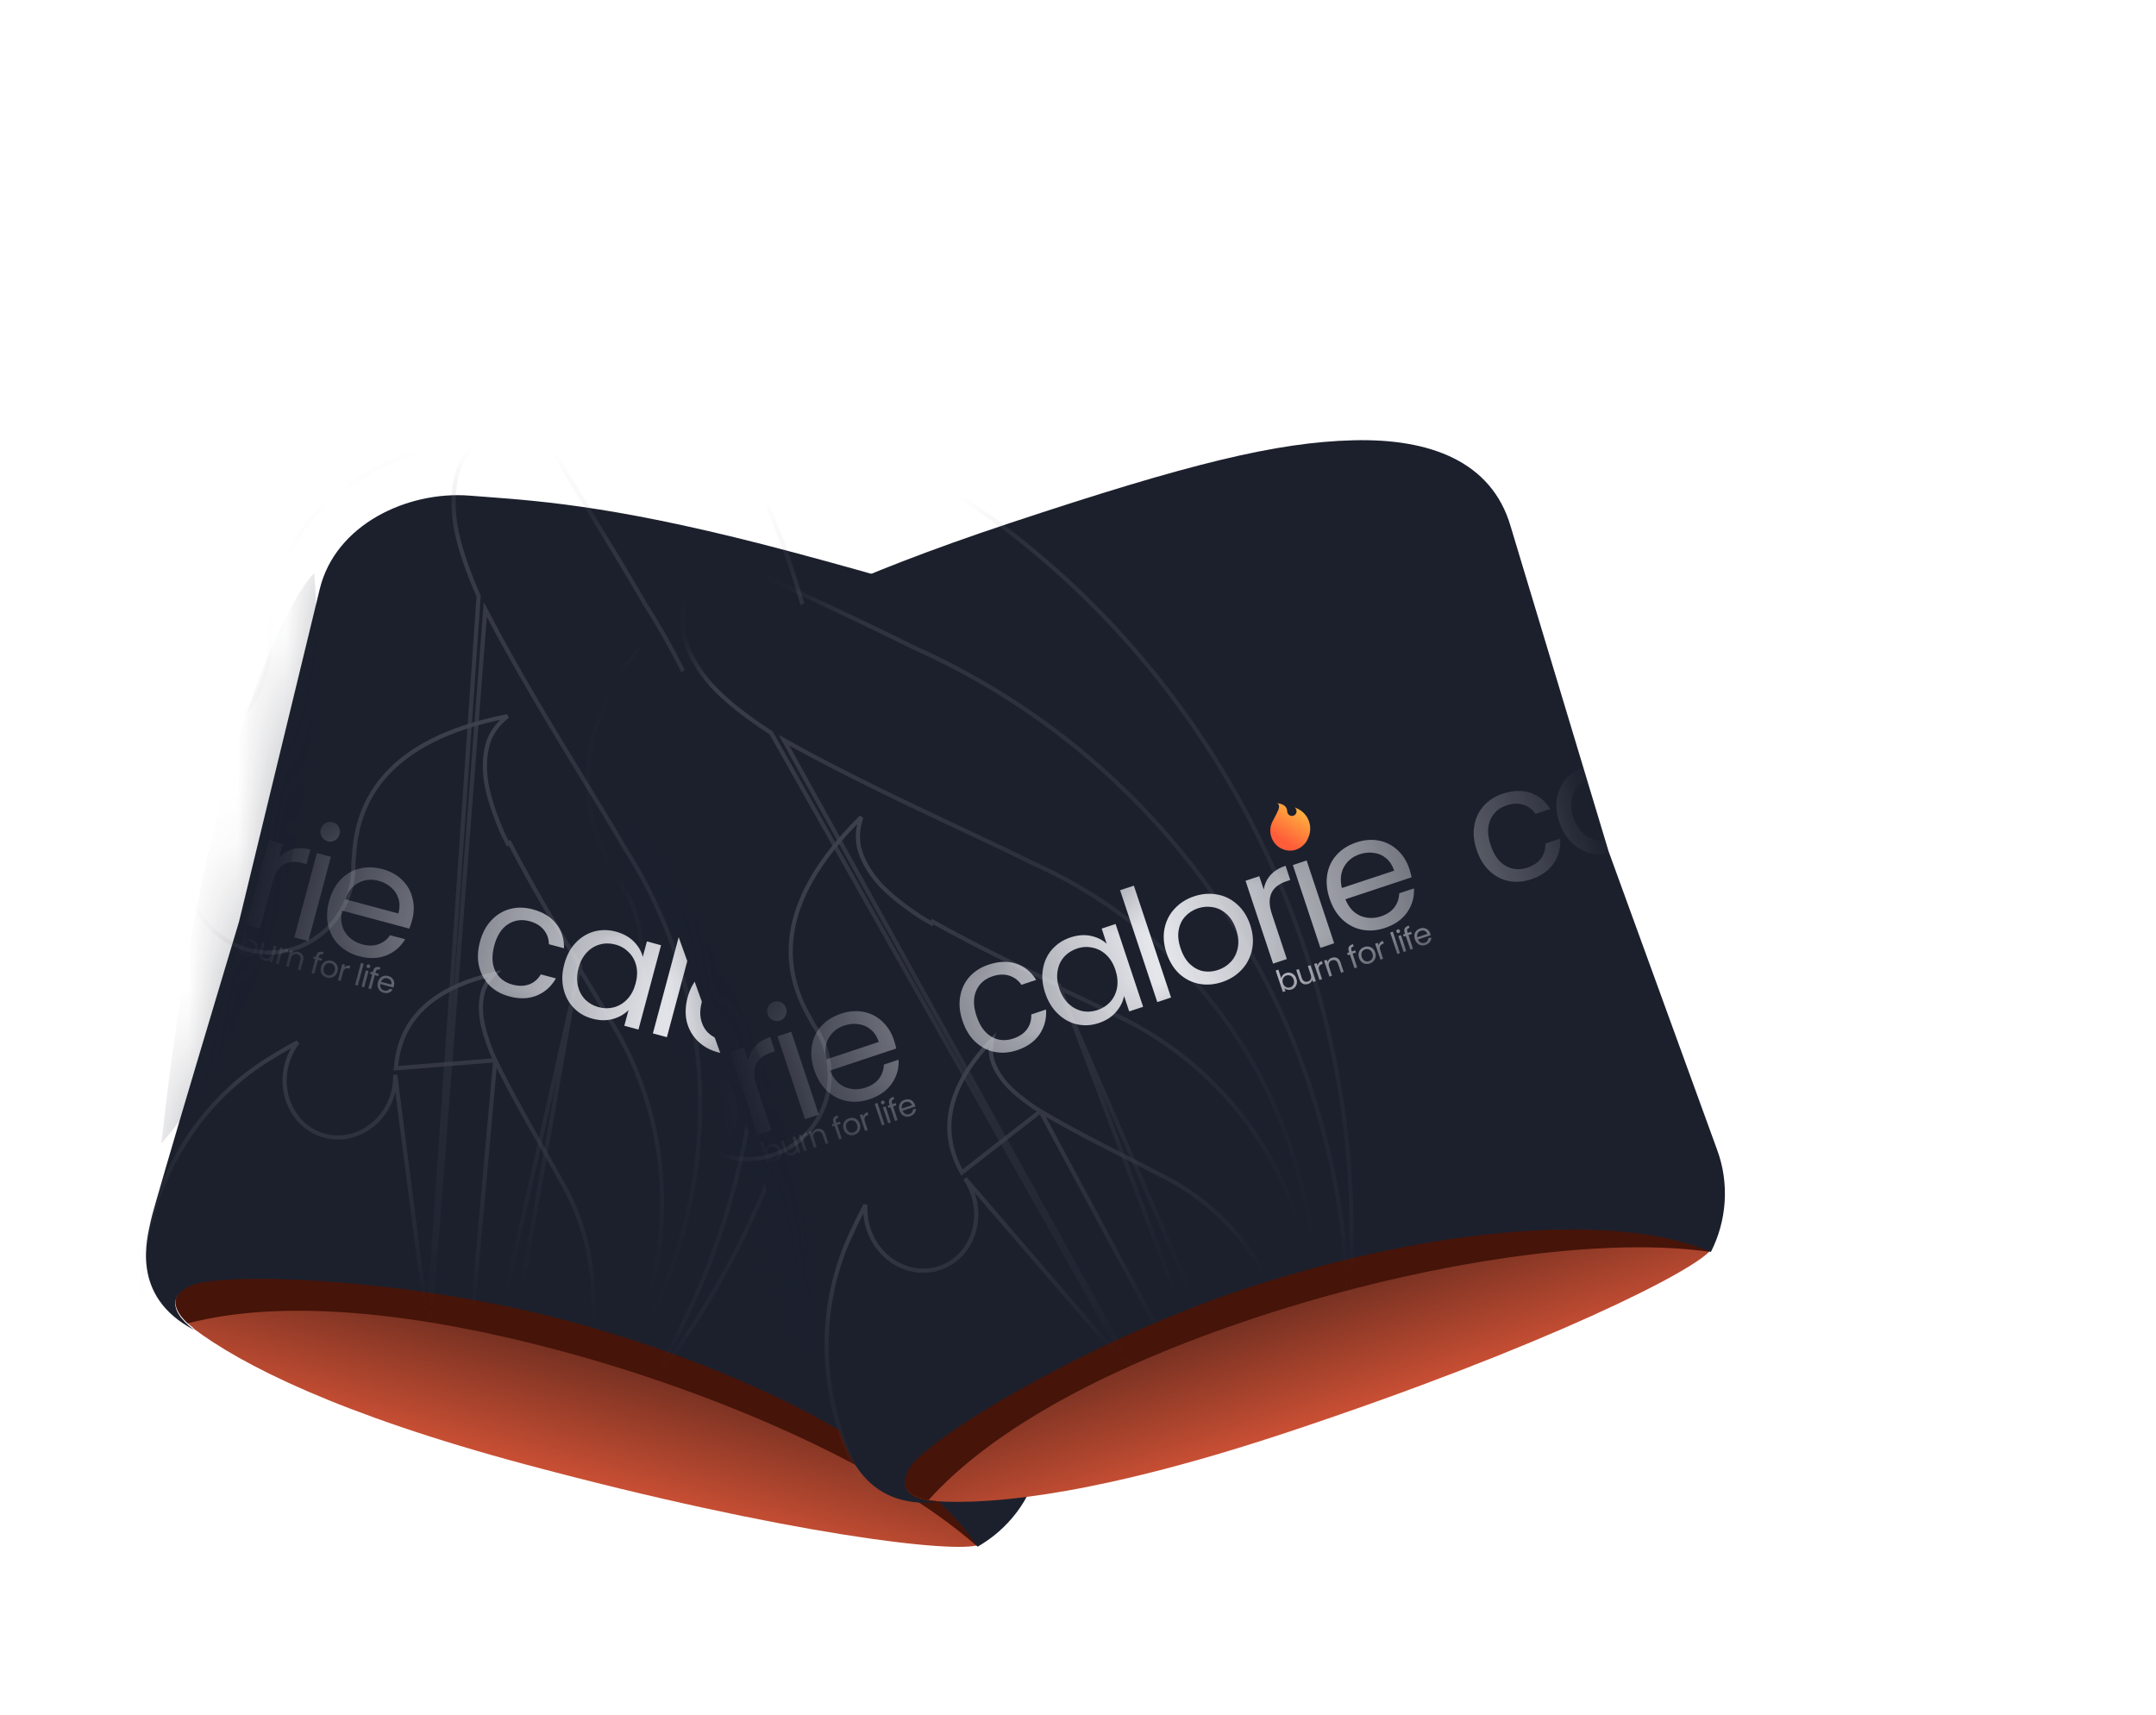 <svg width="44" height="35" viewBox="0 0 44 35" fill="none" xmlns="http://www.w3.org/2000/svg">
<g filter="url(#filter0_d_401_8268)">
<path fill-rule="evenodd" clip-rule="evenodd" d="M3.589 26.425C4.58 27.18 6.586 28.197 10.397 29.218C15.707 30.641 19.204 31.049 19.655 30.85C19.651 30.844 19.647 30.838 19.643 30.832C19.636 30.836 19.63 30.84 19.623 30.844C18.551 29.187 15.305 27.349 11.225 26.255C8.308 25.474 4.771 25.257 3.681 25.501C3.179 25.648 3.045 26.007 3.627 26.445C3.614 26.438 3.601 26.432 3.589 26.425Z" fill="url(#paint0_linear_401_8268)"/>
<g style="mix-blend-mode:multiply" filter="url(#filter1_f_401_8268)">
<path fill-rule="evenodd" clip-rule="evenodd" d="M3.494 26.335C5.448 25.823 8.165 26.11 11.086 26.892C14.232 27.735 17.723 29.232 19.585 30.871C19.613 30.865 19.636 30.858 19.655 30.85L19.643 30.832L19.623 30.844C18.551 29.187 15.305 27.349 11.225 26.255C8.308 25.474 4.771 25.257 3.681 25.501C3.222 25.636 3.071 25.948 3.494 26.335Z" fill="#461409"/>
</g>
<path d="M6.187 11.345C6.506 10.029 7.977 9.34 9.245 9.44C9.347 9.448 9.452 9.456 9.56 9.464C10.786 9.556 12.419 9.678 15.85 10.597C19.582 11.597 21.302 12.214 22.633 13.042C23.963 13.871 24.757 14.958 24.35 16.277L22.368 22.919L20.868 29.211C20.702 29.939 20.227 30.545 19.61 30.894C18.539 29.236 15.299 27.369 11.219 26.276C8.302 25.494 4.765 25.278 3.675 25.523C3.173 25.671 3.039 26.03 3.62 26.468C2.3 25.776 2.674 24.577 2.736 24.252C2.798 23.927 4.538 18.141 4.538 18.141L6.187 11.345Z" fill="#1C202D"/>
<mask id="mask0_401_8268" style="mask-type:alpha" maskUnits="userSpaceOnUse" x="2" y="9" width="23" height="22">
<path d="M6.187 11.345C6.506 10.029 7.977 9.34 9.245 9.44C9.347 9.448 9.452 9.456 9.56 9.464C10.786 9.556 12.419 9.678 15.85 10.597C19.582 11.597 21.302 12.214 22.633 13.042C23.963 13.871 24.757 14.958 24.35 16.277L22.368 22.919L20.868 29.211C20.702 29.939 20.227 30.545 19.61 30.894C18.539 29.236 15.299 27.369 11.219 26.276C8.302 25.494 4.765 25.278 3.675 25.523C3.173 25.671 3.039 26.03 3.62 26.468C2.3 25.776 2.674 24.577 2.736 24.252C2.798 23.927 4.538 18.141 4.538 18.141L6.187 11.345Z" fill="#1C202D"/>
</mask>
<g mask="url(#mask0_401_8268)">
<g opacity="0.3">
<path d="M16.274 2.098C15.758 1.187 15.177 0.214 14.559 -0.822L14.558 -0.823L14.558 -0.823L14.557 -0.823C13.302 -2.927 11.892 -5.287 10.554 -7.913C10.457 -8.103 10.366 -8.289 10.281 -8.471L10.281 -8.471L10.281 -8.473C9.819 -9.556 9.483 -10.556 9.336 -11.461L9.336 -11.462C9.2 -12.428 9.29 -13.206 9.501 -13.815L9.501 -13.815L9.502 -13.816C9.744 -14.425 10.173 -14.951 10.825 -15.386C7.095 -14.689 4.854 -13.396 3.518 -11.919C2.17 -10.428 1.739 -8.744 1.635 -7.285C1.621 -7.089 1.604 -6.901 1.586 -6.722C1.603 -6.238 1.549 -5.742 1.417 -5.248C0.724 -2.665 -1.855 -1.109 -4.347 -1.776C-6.839 -2.444 -8.294 -5.081 -7.602 -7.665C-7.349 -8.607 -6.846 -9.412 -6.188 -10.023C-7.302 -9.461 -8.429 -8.844 -9.554 -8.166C-12.592 -6.334 -15.045 -3.855 -16.836 -1.001C-16.836 -1.001 -16.836 -1.001 -16.837 -1.001L-17.276 -0.27C-17.276 -0.27 -17.276 -0.27 -17.276 -0.27C-21.082 6.337 -21.467 14.748 -17.579 21.784L-17.579 21.784L-17.577 21.788C-16.572 24.195 -14.972 26.344 -12.977 28.109L-12.976 28.11C-10.81 30.118 -8.156 31.634 -5.131 32.445C-0.809 33.603 3.58 33.135 7.424 31.408L7.394 31.383L7.456 31.355C7.937 31.139 8.408 30.903 8.87 30.648L8.902 30.631L8.922 30.656C13.495 28.111 17.108 23.706 18.598 18.142L18.603 18.125L18.608 18.107C20.136 12.405 19.122 6.642 16.275 2.1L16.275 2.1L16.274 2.098Z" stroke="url(#paint1_linear_401_8268)" stroke-width="0.085"/>
<path d="M6.363 32.846L6.336 32.824L6.398 32.796C6.814 32.606 7.223 32.4 7.624 32.176L7.656 32.158L7.673 32.181C11.636 29.949 14.771 26.099 16.073 21.242L16.077 21.226L16.081 21.21C17.416 16.23 16.549 11.203 14.093 7.244L14.093 7.244L14.092 7.242C13.646 6.447 13.145 5.599 12.611 4.696L12.611 4.695L12.611 4.695L12.61 4.695C11.527 2.861 10.31 0.802 9.156 -1.487C9.072 -1.653 8.994 -1.816 8.921 -1.974L8.921 -1.974L8.92 -1.976C8.523 -2.921 8.233 -3.794 8.107 -4.584L8.107 -4.585C7.991 -5.429 8.071 -6.109 8.255 -6.642L8.255 -6.642L8.256 -6.644C8.465 -7.17 8.831 -7.626 9.386 -8.004C6.17 -7.388 4.235 -6.257 3.079 -4.97C1.909 -3.666 1.533 -2.197 1.439 -0.924C1.427 -0.752 1.412 -0.588 1.396 -0.431C1.409 -0.009 1.362 0.425 1.246 0.856C0.641 3.116 -1.599 4.482 -3.76 3.903C-5.921 3.324 -7.178 1.021 -6.572 -1.239C-6.355 -2.049 -5.928 -2.744 -5.369 -3.276C-6.324 -2.788 -7.29 -2.253 -8.253 -1.666C-10.889 -0.062 -13.017 2.107 -14.574 4.602C-14.575 4.602 -14.575 4.602 -14.575 4.602L-14.957 5.241C-14.957 5.241 -14.957 5.241 -14.957 5.241C-18.266 11.015 -18.616 18.357 -15.262 24.491L-15.262 24.491L-15.261 24.495C-14.395 26.594 -13.014 28.466 -11.29 30.003L-11.289 30.004C-9.417 31.753 -7.122 33.071 -4.504 33.772C-0.767 34.774 3.032 34.358 6.363 32.846Z" stroke="url(#paint2_linear_401_8268)" stroke-width="0.085"/>
<path d="M6.216 33.425L6.194 33.406L6.257 33.379C6.619 33.219 6.975 33.046 7.323 32.858L7.355 32.841L7.37 32.86C10.814 30.981 13.526 27.718 14.633 23.588L14.636 23.575L14.64 23.561C15.775 19.325 14.989 15.035 12.822 11.646L12.822 11.646L12.821 11.644C12.427 10.964 11.985 10.238 11.513 9.465L11.513 9.464L11.513 9.464L11.512 9.463C10.556 7.894 9.481 6.131 8.459 4.171C8.385 4.029 8.316 3.89 8.251 3.754L8.251 3.754L8.251 3.753C7.898 2.945 7.64 2.198 7.525 1.523L7.525 1.522C7.419 0.8 7.484 0.22 7.642 -0.235L7.642 -0.235L7.643 -0.236C7.82 -0.678 8.13 -1.06 8.599 -1.376C5.812 -0.869 4.138 0.081 3.141 1.167C2.128 2.27 1.809 3.519 1.735 4.603C1.725 4.749 1.713 4.889 1.7 5.022C1.714 5.383 1.675 5.753 1.577 6.121C1.06 8.048 -0.891 9.201 -2.783 8.694C-4.675 8.187 -5.789 6.213 -5.273 4.286C-5.091 3.608 -4.732 3.026 -4.261 2.579C-5.081 2.985 -5.909 3.43 -6.736 3.918C-9.026 5.27 -10.871 7.106 -12.216 9.223C-12.216 9.223 -12.216 9.223 -12.216 9.224L-12.546 9.765C-12.546 9.766 -12.546 9.766 -12.546 9.766C-15.4 14.668 -15.662 20.923 -12.699 26.171L-12.698 26.171L-12.697 26.176C-11.929 27.969 -10.713 29.573 -9.199 30.893L-9.198 30.894C-7.554 32.396 -5.542 33.533 -3.253 34.146C0.012 35.021 3.321 34.691 6.216 33.425Z" stroke="url(#paint3_linear_401_8268)" stroke-width="0.085"/>
<path d="M8.09 30.868C6.204 31.685 4.051 31.896 1.926 31.327C0.43 30.926 -0.884 30.184 -1.958 29.204L-1.959 29.203C-2.948 28.341 -3.743 27.295 -4.245 26.125L-4.247 26.12L-4.247 26.121C-6.184 22.695 -6.015 18.613 -4.151 15.415C-4.151 15.415 -4.151 15.415 -4.151 15.415L-3.936 15.062C-3.936 15.061 -3.936 15.061 -3.935 15.061C-3.058 13.68 -1.853 12.482 -0.356 11.601C0.156 11.299 0.67 11.021 1.18 10.768C0.902 11.052 0.69 11.412 0.579 11.825C0.24 13.092 0.974 14.39 2.22 14.724C3.466 15.058 4.75 14.3 5.09 13.033C5.154 12.792 5.18 12.549 5.171 12.312C5.179 12.225 5.187 12.134 5.193 12.039C5.241 11.332 5.449 10.52 6.108 9.803C6.75 9.105 7.823 8.493 9.604 8.159C9.327 8.359 9.139 8.598 9.029 8.871L9.029 8.873L9.029 8.873C8.924 9.173 8.882 9.554 8.952 10.028L8.952 10.029C9.027 10.472 9.197 10.961 9.428 11.49L9.429 11.491L9.429 11.491L8.09 30.868ZM8.09 30.868L8.075 30.856L8.138 30.828C8.375 30.725 8.607 30.611 8.835 30.489L8.866 30.472L8.876 30.484C11.12 29.258 12.887 27.133 13.608 24.442L13.61 24.434L13.612 24.425C14.353 21.661 13.839 18.862 12.422 16.65L12.422 16.65L12.421 16.649C12.163 16.204 11.873 15.73 11.565 15.225L11.565 15.225L11.565 15.225L11.565 15.224C10.938 14.198 10.234 13.045 9.565 11.764L8.09 30.868Z" stroke="url(#paint4_linear_401_8268)" stroke-width="0.085"/>
<path d="M8.921 30.413C7.565 31.002 6.02 31.154 4.497 30.746C3.42 30.458 2.474 29.921 1.702 29.212L1.701 29.211C0.989 28.588 0.418 27.83 0.058 26.983L0.057 26.979L0.056 26.979C-1.335 24.497 -1.207 21.537 0.14 19.215C0.14 19.215 0.14 19.214 0.14 19.214L0.296 18.958C0.296 18.957 0.296 18.957 0.296 18.957C0.93 17.954 1.8 17.084 2.879 16.443C3.23 16.235 3.581 16.043 3.929 15.866C3.749 16.066 3.612 16.312 3.537 16.592C3.289 17.518 3.82 18.466 4.725 18.709C5.631 18.952 6.565 18.396 6.813 17.469C6.86 17.293 6.879 17.116 6.873 16.943C6.879 16.88 6.885 16.814 6.889 16.745C6.925 16.233 7.075 15.646 7.55 15.126C8.006 14.627 8.764 14.187 10.019 13.941C9.839 14.082 9.714 14.246 9.639 14.434L9.639 14.436L9.639 14.436C9.562 14.655 9.531 14.934 9.581 15.28L9.581 15.281L9.581 15.281C9.635 15.604 9.757 15.96 9.924 16.344L9.924 16.345L9.924 16.345C9.955 16.41 9.988 16.476 10.023 16.544C10.023 16.544 10.023 16.544 10.023 16.544L10.06 16.524C10.541 17.453 11.047 18.288 11.498 19.032L8.921 30.413ZM8.921 30.413L8.91 30.404L8.973 30.376C9.144 30.301 9.311 30.218 9.475 30.129L9.507 30.112L9.514 30.121M8.921 30.413L9.514 30.121M9.514 30.121C11.128 29.228 12.4 27.687 12.922 25.738L12.924 25.732L12.926 25.726C13.463 23.721 13.096 21.691 12.078 20.09L12.078 20.09L12.077 20.088C11.892 19.766 11.684 19.422 11.462 19.055C11.462 19.055 11.462 19.055 11.462 19.055L11.462 19.055L11.462 19.055L11.462 19.056L11.498 19.033L11.466 19.053L9.514 30.121Z" stroke="url(#paint5_linear_401_8268)" stroke-width="0.085"/>
<path d="M8.914 30.478C8.027 30.885 7.023 31 6.039 30.736C5.338 30.548 4.725 30.189 4.226 29.712L4.225 29.711L4.225 29.711C3.766 29.291 3.399 28.778 3.171 28.202L3.169 28.198L3.169 28.198C2.281 26.513 2.389 24.486 3.291 22.885C3.291 22.885 3.291 22.885 3.291 22.885L3.395 22.708C3.395 22.708 3.395 22.707 3.396 22.707C3.819 22.016 4.396 21.413 5.107 20.965C5.317 20.833 5.527 20.71 5.736 20.596C5.636 20.725 5.56 20.877 5.514 21.046C5.342 21.688 5.684 22.343 6.286 22.505C6.888 22.666 7.511 22.27 7.683 21.628C7.716 21.505 7.73 21.383 7.727 21.263L8.914 30.478ZM8.914 30.478L8.907 30.472L8.966 30.444C9.079 30.391 9.189 30.333 9.297 30.271L9.33 30.252L9.334 30.258C10.392 29.633 11.232 28.57 11.589 27.238L11.59 27.233L11.591 27.229C11.96 25.852 11.738 24.467 11.086 23.381L11.086 23.381L11.085 23.379C10.967 23.16 10.833 22.926 10.691 22.677L10.691 22.677L10.691 22.677L10.691 22.676C10.401 22.17 10.076 21.6 9.768 20.966M8.914 30.478L9.768 20.966M9.768 20.966C9.746 20.92 9.725 20.875 9.706 20.83L9.706 20.83L9.705 20.829C9.599 20.567 9.522 20.322 9.489 20.1L9.489 20.1L9.489 20.099C9.459 19.861 9.482 19.668 9.534 19.514L9.534 19.514L9.535 19.513C9.581 19.397 9.652 19.293 9.751 19.201C8.961 19.382 8.478 19.683 8.184 20.019C7.871 20.377 7.768 20.778 7.74 21.128L9.768 20.966Z" stroke="url(#paint6_linear_401_8268)" stroke-width="0.085"/>
</g>
<mask id="mask1_401_8268" style="mask-type:alpha" maskUnits="userSpaceOnUse" x="4" y="15" width="20" height="9">
<path d="M5.088 15.442L23.27 20.314L22.322 23.852L4.14 18.98L5.088 15.442Z" fill="url(#paint7_linear_401_8268)"/>
</mask>
<g mask="url(#mask1_401_8268)">
<path d="M9.456 18.546C9.504 18.368 9.581 18.222 9.688 18.109C9.795 17.994 9.921 17.917 10.066 17.878C10.213 17.838 10.369 17.841 10.532 17.884C10.744 17.941 10.904 18.039 11.012 18.178C11.123 18.318 11.176 18.485 11.171 18.679L10.863 18.596C10.862 18.483 10.827 18.385 10.757 18.302C10.69 18.218 10.593 18.16 10.467 18.126C10.304 18.083 10.157 18.104 10.026 18.19C9.896 18.274 9.803 18.419 9.748 18.624C9.693 18.831 9.7 19.005 9.77 19.145C9.841 19.285 9.957 19.377 10.121 19.421C10.246 19.454 10.359 19.453 10.458 19.417C10.558 19.381 10.638 19.312 10.698 19.212L11.006 19.294C10.913 19.458 10.783 19.575 10.616 19.644C10.45 19.712 10.263 19.718 10.056 19.662C9.893 19.619 9.757 19.543 9.649 19.436C9.543 19.328 9.472 19.198 9.437 19.045C9.401 18.892 9.408 18.726 9.456 18.546Z" fill="#EAEBF0"/>
<path d="M11.177 19.003C11.224 18.827 11.3 18.683 11.407 18.57C11.514 18.455 11.639 18.378 11.783 18.337C11.928 18.298 12.077 18.298 12.23 18.339C12.38 18.38 12.503 18.447 12.596 18.542C12.69 18.637 12.751 18.741 12.779 18.854L12.863 18.539L13.152 18.617L12.691 20.338L12.402 20.261L12.488 19.94C12.404 20.026 12.297 20.087 12.166 20.123C12.037 20.159 11.899 20.156 11.75 20.116C11.597 20.075 11.469 20.001 11.366 19.892C11.262 19.784 11.194 19.652 11.159 19.497C11.124 19.341 11.13 19.177 11.177 19.003ZM12.633 19.397C12.668 19.267 12.672 19.147 12.646 19.037C12.619 18.926 12.567 18.834 12.491 18.759C12.417 18.684 12.327 18.631 12.22 18.603C12.113 18.574 12.009 18.573 11.908 18.6C11.806 18.627 11.716 18.681 11.638 18.763C11.56 18.846 11.503 18.952 11.469 19.081C11.433 19.213 11.429 19.336 11.455 19.448C11.481 19.558 11.531 19.651 11.605 19.727C11.68 19.801 11.77 19.852 11.877 19.881C11.984 19.91 12.088 19.911 12.19 19.884C12.294 19.856 12.385 19.8 12.463 19.718C12.542 19.634 12.598 19.527 12.633 19.397Z" fill="#EAEBF0"/>
<path d="M13.894 18.169L13.271 20.494L12.985 20.417L13.608 18.093L13.894 18.169Z" fill="#EAEBF0"/>
<path d="M14.313 20.803C14.152 20.76 14.015 20.684 13.903 20.575C13.793 20.467 13.718 20.336 13.678 20.182C13.641 20.026 13.647 19.859 13.694 19.681C13.742 19.505 13.821 19.36 13.932 19.247C14.046 19.131 14.178 19.056 14.329 19.02C14.481 18.982 14.639 18.985 14.802 19.029C14.965 19.072 15.103 19.149 15.215 19.257C15.328 19.364 15.404 19.494 15.444 19.648C15.485 19.803 15.482 19.97 15.435 20.148C15.387 20.326 15.305 20.472 15.189 20.587C15.076 20.7 14.942 20.775 14.788 20.813C14.635 20.85 14.476 20.847 14.313 20.803ZM14.38 20.552C14.483 20.579 14.586 20.581 14.689 20.557C14.792 20.533 14.883 20.48 14.963 20.398C15.046 20.317 15.105 20.207 15.143 20.069C15.18 19.931 15.184 19.806 15.155 19.696C15.127 19.585 15.074 19.494 14.999 19.425C14.924 19.353 14.835 19.303 14.732 19.276C14.627 19.248 14.525 19.246 14.424 19.271C14.326 19.294 14.238 19.346 14.159 19.429C14.081 19.511 14.024 19.621 13.987 19.759C13.949 19.9 13.942 20.025 13.967 20.135C13.993 20.245 14.043 20.336 14.116 20.407C14.19 20.476 14.278 20.524 14.38 20.552Z" fill="#EAEBF0"/>
<path d="M16.063 19.696C16.139 19.611 16.231 19.554 16.338 19.524C16.447 19.495 16.568 19.498 16.702 19.534L16.623 19.83L16.547 19.809C16.227 19.724 16.02 19.855 15.927 20.202L15.676 21.138L15.39 21.061L15.852 19.34L16.138 19.417L16.063 19.696Z" fill="#EAEBF0"/>
<path d="M17.058 19.364C17.003 19.349 16.962 19.318 16.934 19.27C16.907 19.222 16.9 19.171 16.915 19.117C16.93 19.062 16.961 19.021 17.009 18.994C17.056 18.966 17.108 18.96 17.162 18.974C17.214 18.988 17.253 19.019 17.279 19.066C17.306 19.114 17.313 19.165 17.298 19.219C17.284 19.274 17.253 19.315 17.205 19.343C17.159 19.371 17.11 19.378 17.058 19.364ZM17.121 19.68L16.66 21.402L16.374 21.325L16.835 19.604L17.121 19.68Z" fill="#EAEBF0"/>
<path d="M18.777 20.976C18.763 21.03 18.744 21.087 18.721 21.146L17.346 20.777C17.311 20.95 17.333 21.098 17.412 21.223C17.493 21.346 17.609 21.427 17.76 21.468C17.884 21.501 17.994 21.5 18.091 21.465C18.19 21.429 18.27 21.367 18.329 21.28L18.637 21.362C18.546 21.515 18.418 21.626 18.252 21.694C18.086 21.759 17.901 21.764 17.695 21.709C17.532 21.666 17.395 21.59 17.285 21.482C17.177 21.374 17.104 21.244 17.067 21.09C17.03 20.934 17.035 20.767 17.083 20.589C17.131 20.411 17.208 20.265 17.315 20.15C17.422 20.035 17.549 19.959 17.696 19.922C17.846 19.883 18.004 19.887 18.172 19.931C18.335 19.975 18.47 20.05 18.576 20.154C18.683 20.259 18.753 20.384 18.786 20.527C18.822 20.669 18.819 20.819 18.777 20.976ZM18.498 20.837C18.527 20.728 18.528 20.628 18.501 20.538C18.474 20.446 18.424 20.368 18.351 20.306C18.28 20.242 18.195 20.197 18.094 20.17C17.95 20.131 17.814 20.144 17.687 20.209C17.561 20.274 17.47 20.386 17.411 20.546L18.498 20.837Z" fill="#EAEBF0"/>
<path d="M15.365 21.403C15.381 21.386 15.402 21.374 15.427 21.368C15.452 21.361 15.479 21.361 15.507 21.369C15.536 21.377 15.561 21.391 15.581 21.412C15.601 21.432 15.615 21.457 15.621 21.486C15.628 21.515 15.627 21.547 15.618 21.581C15.609 21.614 15.594 21.642 15.574 21.665C15.553 21.687 15.528 21.703 15.5 21.71C15.473 21.719 15.444 21.719 15.415 21.711C15.386 21.703 15.363 21.69 15.344 21.672C15.326 21.654 15.314 21.634 15.309 21.611L15.292 21.672L15.237 21.658L15.357 21.21L15.412 21.225L15.365 21.403ZM15.562 21.566C15.569 21.541 15.569 21.518 15.564 21.496C15.559 21.475 15.549 21.457 15.534 21.443C15.52 21.429 15.503 21.419 15.482 21.413C15.462 21.408 15.442 21.408 15.422 21.414C15.402 21.419 15.385 21.429 15.369 21.445C15.354 21.461 15.344 21.482 15.337 21.506C15.33 21.531 15.329 21.554 15.334 21.576C15.34 21.597 15.35 21.615 15.364 21.63C15.379 21.644 15.396 21.654 15.416 21.66C15.437 21.665 15.457 21.665 15.476 21.66C15.496 21.655 15.514 21.644 15.529 21.628C15.544 21.612 15.555 21.591 15.562 21.566Z" fill="#EAEBF0"/>
<path d="M16.01 21.51L15.921 21.841L15.866 21.826L15.88 21.777C15.864 21.791 15.846 21.801 15.825 21.805C15.804 21.809 15.782 21.809 15.759 21.803C15.733 21.796 15.712 21.784 15.694 21.768C15.676 21.752 15.664 21.731 15.658 21.707C15.652 21.682 15.653 21.655 15.661 21.624L15.713 21.43L15.768 21.445L15.718 21.631C15.709 21.664 15.71 21.692 15.722 21.714C15.734 21.735 15.754 21.75 15.783 21.758C15.812 21.766 15.838 21.763 15.86 21.749C15.882 21.736 15.897 21.712 15.906 21.677L15.955 21.495L16.01 21.51Z" fill="#EAEBF0"/>
<path d="M16.125 21.598C16.14 21.582 16.158 21.571 16.178 21.565C16.199 21.559 16.223 21.56 16.248 21.567L16.233 21.624L16.219 21.62C16.157 21.603 16.117 21.629 16.099 21.695L16.051 21.876L15.996 21.861L16.085 21.53L16.14 21.544L16.125 21.598Z" fill="#EAEBF0"/>
<path d="M16.455 21.622C16.495 21.633 16.525 21.654 16.543 21.686C16.562 21.716 16.565 21.755 16.552 21.801L16.5 21.996L16.446 21.981L16.496 21.794C16.505 21.761 16.503 21.734 16.491 21.712C16.48 21.69 16.459 21.675 16.431 21.667C16.402 21.659 16.376 21.662 16.354 21.676C16.332 21.689 16.317 21.713 16.308 21.748L16.259 21.931L16.203 21.916L16.292 21.585L16.347 21.6L16.335 21.647C16.35 21.633 16.368 21.624 16.389 21.62C16.411 21.615 16.433 21.616 16.455 21.622Z" fill="#EAEBF0"/>
<path d="M16.926 21.804L16.857 21.785L16.78 22.071L16.725 22.056L16.802 21.77L16.759 21.759L16.771 21.713L16.814 21.725L16.82 21.701C16.83 21.664 16.847 21.64 16.87 21.628C16.894 21.616 16.927 21.616 16.97 21.627L16.957 21.673C16.933 21.666 16.915 21.667 16.902 21.674C16.89 21.68 16.881 21.694 16.875 21.716L16.869 21.74L16.939 21.758L16.926 21.804Z" fill="#EAEBF0"/>
<path d="M17.039 22.146C17.008 22.138 16.981 22.123 16.96 22.102C16.939 22.081 16.924 22.056 16.916 22.026C16.91 21.997 16.91 21.964 16.92 21.93C16.929 21.896 16.944 21.869 16.965 21.847C16.987 21.824 17.013 21.81 17.042 21.803C17.071 21.796 17.101 21.796 17.133 21.805C17.164 21.813 17.191 21.828 17.212 21.849C17.234 21.869 17.249 21.894 17.256 21.924C17.264 21.954 17.264 21.986 17.255 22.02C17.245 22.054 17.23 22.082 17.207 22.104C17.185 22.126 17.16 22.141 17.13 22.148C17.101 22.155 17.07 22.154 17.039 22.146ZM17.052 22.098C17.071 22.103 17.091 22.103 17.111 22.099C17.131 22.094 17.148 22.084 17.164 22.068C17.18 22.052 17.191 22.031 17.198 22.005C17.205 21.978 17.206 21.954 17.201 21.933C17.195 21.912 17.185 21.894 17.171 21.881C17.156 21.867 17.139 21.858 17.119 21.852C17.099 21.847 17.079 21.846 17.06 21.851C17.041 21.856 17.024 21.866 17.009 21.882C16.994 21.897 16.983 21.919 16.976 21.945C16.969 21.972 16.967 21.996 16.972 22.017C16.977 22.039 16.987 22.056 17.001 22.07C17.015 22.083 17.032 22.092 17.052 22.098Z" fill="#EAEBF0"/>
<path d="M17.393 21.938C17.408 21.922 17.426 21.911 17.446 21.905C17.467 21.899 17.491 21.9 17.517 21.907L17.501 21.964L17.487 21.96C17.425 21.943 17.385 21.968 17.367 22.035L17.319 22.215L17.264 22.201L17.353 21.869L17.408 21.884L17.393 21.938Z" fill="#EAEBF0"/>
<path d="M17.789 21.862L17.669 22.309L17.614 22.294L17.734 21.847L17.789 21.862Z" fill="#EAEBF0"/>
<path d="M17.877 21.952C17.866 21.949 17.858 21.943 17.853 21.934C17.848 21.925 17.846 21.915 17.849 21.905C17.852 21.894 17.858 21.886 17.867 21.881C17.876 21.876 17.886 21.874 17.897 21.877C17.907 21.88 17.914 21.886 17.919 21.895C17.924 21.904 17.926 21.914 17.923 21.924C17.92 21.935 17.914 21.943 17.905 21.948C17.896 21.953 17.887 21.955 17.877 21.952ZM17.889 22.013L17.8 22.344L17.745 22.329L17.834 21.998L17.889 22.013Z" fill="#EAEBF0"/>
<path d="M18.087 22.115L18.018 22.096L17.941 22.382L17.886 22.367L17.963 22.081L17.92 22.07L17.932 22.024L17.975 22.036L17.981 22.012C17.991 21.975 18.008 21.951 18.031 21.939C18.055 21.927 18.088 21.927 18.131 21.938L18.118 21.984C18.094 21.977 18.076 21.978 18.063 21.985C18.051 21.991 18.042 22.006 18.036 22.027L18.03 22.051L18.099 22.069L18.087 22.115Z" fill="#EAEBF0"/>
<path d="M18.407 22.316C18.404 22.326 18.4 22.337 18.396 22.348L18.131 22.277C18.124 22.311 18.128 22.339 18.144 22.363C18.159 22.387 18.182 22.402 18.211 22.41C18.235 22.417 18.256 22.416 18.274 22.41C18.294 22.403 18.309 22.391 18.32 22.374L18.379 22.39C18.362 22.419 18.337 22.441 18.305 22.454C18.273 22.466 18.238 22.467 18.198 22.457C18.167 22.448 18.14 22.434 18.119 22.413C18.099 22.392 18.084 22.367 18.077 22.338C18.07 22.308 18.071 22.276 18.081 22.241C18.09 22.207 18.105 22.179 18.125 22.157C18.146 22.135 18.17 22.12 18.198 22.113C18.227 22.105 18.258 22.106 18.29 22.115C18.321 22.123 18.347 22.137 18.368 22.158C18.388 22.178 18.402 22.202 18.408 22.229C18.415 22.257 18.415 22.285 18.407 22.316ZM18.353 22.289C18.358 22.268 18.358 22.249 18.353 22.231C18.348 22.214 18.338 22.199 18.324 22.187C18.311 22.174 18.294 22.166 18.275 22.161C18.247 22.153 18.221 22.156 18.197 22.168C18.172 22.181 18.155 22.202 18.144 22.233L18.353 22.289Z" fill="#EAEBF0"/>
<path d="M20.137 21.408C20.184 21.23 20.261 21.084 20.368 20.972C20.475 20.857 20.601 20.779 20.747 20.74C20.894 20.701 21.049 20.703 21.213 20.747C21.424 20.803 21.584 20.901 21.693 21.041C21.803 21.18 21.857 21.347 21.852 21.541L21.544 21.458C21.543 21.346 21.507 21.248 21.438 21.164C21.37 21.081 21.273 21.022 21.148 20.989C20.985 20.945 20.837 20.966 20.707 21.052C20.576 21.136 20.484 21.281 20.429 21.486C20.373 21.694 20.381 21.867 20.451 22.007C20.521 22.147 20.638 22.239 20.801 22.283C20.927 22.317 21.039 22.315 21.139 22.279C21.238 22.243 21.318 22.174 21.379 22.074L21.687 22.157C21.593 22.32 21.463 22.437 21.297 22.506C21.13 22.574 20.944 22.58 20.736 22.525C20.573 22.481 20.437 22.405 20.329 22.298C20.223 22.191 20.152 22.061 20.117 21.908C20.082 21.755 20.088 21.588 20.137 21.408Z" fill="#EAEBF0"/>
<path d="M21.857 21.866C21.904 21.69 21.981 21.545 22.087 21.432C22.195 21.317 22.32 21.24 22.463 21.2C22.608 21.16 22.757 21.161 22.91 21.202C23.061 21.242 23.183 21.31 23.277 21.404C23.37 21.499 23.431 21.603 23.459 21.716L23.543 21.402L23.832 21.479L23.371 23.2L23.082 23.123L23.168 22.803C23.084 22.888 22.977 22.949 22.846 22.986C22.718 23.021 22.579 23.019 22.431 22.979C22.278 22.938 22.15 22.863 22.046 22.755C21.943 22.646 21.874 22.514 21.839 22.359C21.805 22.204 21.81 22.039 21.857 21.866ZM23.314 22.259C23.348 22.129 23.352 22.009 23.326 21.899C23.299 21.789 23.248 21.696 23.171 21.622C23.097 21.546 23.007 21.494 22.9 21.465C22.793 21.436 22.689 21.435 22.588 21.462C22.486 21.489 22.397 21.543 22.319 21.626C22.24 21.708 22.184 21.814 22.149 21.944C22.114 22.076 22.109 22.198 22.135 22.31C22.162 22.421 22.212 22.514 22.286 22.59C22.36 22.664 22.451 22.715 22.558 22.743C22.664 22.772 22.768 22.773 22.87 22.746C22.974 22.718 23.065 22.663 23.143 22.581C23.222 22.496 23.279 22.389 23.314 22.259Z" fill="#EAEBF0"/>
<path d="M24.574 21.032L23.951 23.356L23.666 23.279L24.288 20.955L24.574 21.032Z" fill="#EAEBF0"/>
<path d="M24.993 23.665C24.832 23.622 24.695 23.546 24.583 23.438C24.473 23.329 24.398 23.198 24.359 23.044C24.322 22.888 24.327 22.722 24.375 22.544C24.422 22.368 24.501 22.223 24.613 22.109C24.727 21.994 24.859 21.918 25.01 21.882C25.162 21.844 25.319 21.847 25.482 21.891C25.646 21.935 25.784 22.011 25.896 22.119C26.009 22.226 26.085 22.356 26.124 22.511C26.166 22.665 26.163 22.832 26.115 23.01C26.067 23.188 25.985 23.334 25.869 23.449C25.756 23.562 25.622 23.638 25.469 23.675C25.315 23.712 25.157 23.709 24.993 23.665ZM25.061 23.414C25.163 23.442 25.266 23.443 25.369 23.419C25.472 23.395 25.564 23.342 25.644 23.261C25.726 23.18 25.786 23.07 25.823 22.932C25.86 22.793 25.864 22.669 25.835 22.558C25.807 22.447 25.755 22.357 25.679 22.287C25.604 22.215 25.515 22.166 25.413 22.138C25.308 22.11 25.205 22.108 25.104 22.133C25.006 22.156 24.918 22.209 24.84 22.291C24.762 22.373 24.704 22.484 24.667 22.622C24.629 22.762 24.623 22.887 24.647 22.997C24.674 23.107 24.724 23.198 24.797 23.269C24.87 23.338 24.958 23.387 25.061 23.414Z" fill="#EAEBF0"/>
<path d="M26.743 22.559C26.82 22.474 26.911 22.416 27.018 22.387C27.127 22.357 27.248 22.361 27.382 22.397L27.303 22.692L27.228 22.672C26.907 22.586 26.701 22.717 26.608 23.064L26.357 24L26.071 23.924L26.532 22.203L26.818 22.279L26.743 22.559Z" fill="#EAEBF0"/>
<path d="M27.738 22.226C27.684 22.211 27.643 22.18 27.615 22.132C27.587 22.085 27.581 22.034 27.596 21.979C27.61 21.925 27.641 21.884 27.689 21.856C27.737 21.828 27.788 21.822 27.842 21.837C27.895 21.851 27.934 21.881 27.959 21.928C27.987 21.976 27.993 22.027 27.979 22.082C27.964 22.136 27.933 22.177 27.885 22.205C27.839 22.233 27.79 22.24 27.738 22.226ZM27.801 22.543L27.34 24.264L27.054 24.187L27.515 22.466L27.801 22.543Z" fill="#EAEBF0"/>
<path d="M29.458 23.838C29.443 23.893 29.424 23.949 29.402 24.008L28.026 23.64C27.991 23.812 28.013 23.961 28.092 24.085C28.174 24.208 28.29 24.289 28.441 24.33C28.564 24.363 28.674 24.362 28.771 24.328C28.87 24.291 28.95 24.23 29.009 24.142L29.317 24.225C29.227 24.378 29.098 24.488 28.932 24.556C28.766 24.621 28.581 24.627 28.376 24.572C28.212 24.528 28.076 24.452 27.965 24.344C27.857 24.236 27.785 24.106 27.747 23.952C27.71 23.796 27.716 23.63 27.763 23.451C27.811 23.273 27.889 23.127 27.996 23.012C28.103 22.897 28.23 22.821 28.377 22.784C28.526 22.746 28.684 22.749 28.852 22.794C29.015 22.838 29.15 22.912 29.257 23.017C29.363 23.122 29.433 23.246 29.467 23.39C29.503 23.532 29.5 23.681 29.458 23.838ZM29.178 23.699C29.207 23.59 29.208 23.491 29.181 23.4C29.154 23.308 29.104 23.231 29.031 23.168C28.961 23.105 28.875 23.059 28.775 23.032C28.63 22.994 28.494 23.007 28.367 23.071C28.242 23.136 28.15 23.249 28.091 23.408L29.178 23.699Z" fill="#EAEBF0"/>
<path d="M-1.25 15.677C-1.203 15.499 -1.126 15.354 -1.019 15.241C-0.912 15.126 -0.786 15.049 -0.64 15.009C-0.493 14.97 -0.338 14.973 -0.174 15.016C0.037 15.073 0.197 15.171 0.306 15.31C0.417 15.45 0.469 15.617 0.465 15.81L0.157 15.728C0.156 15.615 0.12 15.517 0.051 15.434C-0.017 15.35 -0.113 15.292 -0.239 15.258C-0.402 15.214 -0.55 15.236 -0.68 15.322C-0.811 15.406 -0.903 15.55 -0.958 15.756C-1.014 15.963 -1.006 16.137 -0.936 16.277C-0.866 16.417 -0.749 16.509 -0.586 16.552C-0.46 16.586 -0.348 16.585 -0.248 16.549C-0.149 16.512 -0.069 16.444 -0.008 16.344L0.3 16.426C0.206 16.59 0.076 16.706 -0.09 16.776C-0.257 16.844 -0.443 16.85 -0.651 16.794C-0.814 16.75 -0.95 16.675 -1.058 16.567C-1.164 16.46 -1.235 16.33 -1.27 16.177C-1.305 16.024 -1.299 15.857 -1.25 15.677Z" fill="#EAEBF0"/>
<path d="M0.47 16.135C0.517 15.959 0.594 15.815 0.701 15.702C0.808 15.587 0.933 15.509 1.076 15.469C1.221 15.43 1.37 15.43 1.523 15.471C1.674 15.512 1.796 15.579 1.89 15.674C1.983 15.768 2.044 15.872 2.072 15.985L2.156 15.671L2.445 15.749L1.984 17.47L1.695 17.392L1.781 17.072C1.698 17.157 1.59 17.218 1.459 17.255C1.331 17.29 1.192 17.288 1.044 17.248C0.891 17.207 0.763 17.133 0.659 17.024C0.556 16.916 0.487 16.784 0.452 16.628C0.417 16.473 0.423 16.309 0.47 16.135ZM1.927 16.529C1.961 16.399 1.966 16.279 1.939 16.168C1.912 16.058 1.861 15.966 1.784 15.891C1.71 15.815 1.62 15.763 1.513 15.735C1.406 15.706 1.302 15.705 1.201 15.732C1.099 15.758 1.01 15.813 0.932 15.895C0.853 15.977 0.797 16.084 0.762 16.213C0.727 16.345 0.722 16.467 0.748 16.58C0.775 16.69 0.825 16.783 0.899 16.859C0.973 16.933 1.064 16.984 1.171 17.013C1.277 17.042 1.382 17.043 1.483 17.016C1.587 16.988 1.678 16.932 1.756 16.85C1.835 16.766 1.892 16.659 1.927 16.529Z" fill="#EAEBF0"/>
<path d="M3.187 15.301L2.565 17.625L2.279 17.549L2.902 15.225L3.187 15.301Z" fill="#EAEBF0"/>
<path d="M3.606 17.935C3.445 17.892 3.308 17.816 3.196 17.707C3.086 17.599 3.011 17.468 2.972 17.314C2.935 17.158 2.94 16.991 2.988 16.813C3.035 16.637 3.114 16.492 3.226 16.378C3.34 16.263 3.472 16.188 3.623 16.152C3.775 16.114 3.932 16.117 4.095 16.16C4.259 16.204 4.396 16.28 4.509 16.389C4.622 16.496 4.698 16.626 4.737 16.78C4.779 16.935 4.776 17.101 4.728 17.279C4.68 17.457 4.599 17.604 4.482 17.718C4.369 17.832 4.236 17.907 4.082 17.945C3.928 17.982 3.77 17.979 3.606 17.935ZM3.674 17.684C3.776 17.711 3.879 17.713 3.982 17.689C4.085 17.665 4.177 17.612 4.257 17.53C4.339 17.449 4.399 17.339 4.436 17.201C4.473 17.063 4.477 16.938 4.449 16.827C4.42 16.716 4.368 16.626 4.292 16.557C4.217 16.485 4.128 16.435 4.026 16.408C3.921 16.38 3.818 16.378 3.717 16.403C3.619 16.426 3.531 16.478 3.453 16.561C3.375 16.643 3.317 16.753 3.28 16.891C3.242 17.032 3.236 17.157 3.26 17.267C3.287 17.377 3.337 17.468 3.41 17.539C3.483 17.608 3.571 17.656 3.674 17.684Z" fill="#EAEBF0"/>
<path d="M5.356 16.828C5.433 16.743 5.524 16.686 5.631 16.656C5.74 16.627 5.861 16.63 5.995 16.666L5.916 16.962L5.841 16.941C5.521 16.855 5.314 16.986 5.221 17.334L4.97 18.27L4.684 18.193L5.145 16.472L5.431 16.549L5.356 16.828Z" fill="#EAEBF0"/>
<path d="M6.351 16.495C6.297 16.481 6.256 16.45 6.228 16.402C6.2 16.354 6.194 16.303 6.208 16.249C6.223 16.194 6.254 16.153 6.302 16.125C6.35 16.098 6.401 16.091 6.455 16.106C6.508 16.12 6.547 16.151 6.572 16.198C6.6 16.246 6.606 16.297 6.592 16.351C6.577 16.406 6.546 16.447 6.498 16.474C6.452 16.503 6.403 16.51 6.351 16.495ZM6.414 16.812L5.953 18.533L5.667 18.457L6.129 16.735L6.414 16.812Z" fill="#EAEBF0"/>
<path d="M8.071 18.108C8.056 18.162 8.037 18.219 8.015 18.278L6.639 17.909C6.604 18.082 6.626 18.23 6.705 18.355C6.787 18.477 6.903 18.559 7.053 18.599C7.177 18.633 7.287 18.632 7.384 18.597C7.484 18.561 7.563 18.499 7.622 18.412L7.93 18.494C7.84 18.647 7.711 18.758 7.545 18.825C7.379 18.891 7.194 18.896 6.989 18.841C6.825 18.797 6.689 18.721 6.578 18.613C6.47 18.506 6.398 18.375 6.36 18.222C6.323 18.066 6.329 17.899 6.376 17.721C6.424 17.543 6.502 17.397 6.609 17.282C6.716 17.167 6.843 17.091 6.99 17.054C7.139 17.015 7.298 17.018 7.465 17.063C7.628 17.107 7.763 17.181 7.87 17.286C7.976 17.391 8.046 17.515 8.08 17.659C8.116 17.801 8.113 17.951 8.071 18.108ZM7.791 17.969C7.821 17.86 7.821 17.76 7.794 17.67C7.767 17.578 7.717 17.5 7.644 17.438C7.574 17.374 7.488 17.329 7.388 17.302C7.243 17.263 7.107 17.276 6.98 17.341C6.855 17.406 6.763 17.518 6.705 17.678L7.791 17.969Z" fill="#EAEBF0"/>
<path d="M4.658 18.534C4.675 18.517 4.695 18.506 4.721 18.499C4.746 18.492 4.772 18.493 4.8 18.5C4.83 18.508 4.855 18.522 4.875 18.543C4.895 18.563 4.908 18.588 4.915 18.618C4.922 18.647 4.921 18.678 4.912 18.712C4.903 18.746 4.888 18.774 4.867 18.796C4.846 18.819 4.822 18.834 4.794 18.842C4.766 18.85 4.738 18.85 4.708 18.842C4.68 18.835 4.656 18.822 4.638 18.803C4.62 18.785 4.608 18.765 4.602 18.743L4.586 18.804L4.531 18.789L4.651 18.342L4.706 18.356L4.658 18.534ZM4.855 18.697C4.862 18.672 4.863 18.649 4.858 18.628C4.853 18.607 4.843 18.589 4.828 18.574C4.814 18.56 4.796 18.55 4.776 18.545C4.755 18.54 4.735 18.54 4.715 18.545C4.696 18.55 4.678 18.561 4.663 18.577C4.648 18.593 4.637 18.613 4.63 18.637C4.624 18.662 4.623 18.686 4.628 18.707C4.633 18.729 4.643 18.747 4.657 18.761C4.672 18.776 4.69 18.785 4.71 18.791C4.73 18.796 4.75 18.797 4.77 18.791C4.79 18.786 4.807 18.775 4.822 18.759C4.838 18.743 4.849 18.723 4.855 18.697Z" fill="#EAEBF0"/>
<path d="M5.304 18.641L5.215 18.972L5.16 18.957L5.173 18.909C5.158 18.923 5.14 18.932 5.118 18.937C5.097 18.941 5.075 18.94 5.053 18.934C5.027 18.927 5.005 18.916 4.987 18.9C4.97 18.883 4.958 18.863 4.951 18.838C4.946 18.814 4.947 18.786 4.955 18.756L5.007 18.561L5.061 18.576L5.011 18.763C5.002 18.795 5.004 18.823 5.016 18.845C5.028 18.867 5.048 18.881 5.076 18.889C5.106 18.897 5.131 18.894 5.153 18.881C5.175 18.867 5.191 18.843 5.2 18.808L5.249 18.626L5.304 18.641Z" fill="#EAEBF0"/>
<path d="M5.419 18.73C5.434 18.713 5.451 18.702 5.472 18.696C5.493 18.691 5.516 18.692 5.542 18.698L5.527 18.755L5.512 18.751C5.451 18.735 5.411 18.76 5.393 18.827L5.345 19.007L5.29 18.992L5.378 18.661L5.433 18.676L5.419 18.73Z" fill="#EAEBF0"/>
<path d="M5.749 18.754C5.789 18.765 5.818 18.786 5.837 18.817C5.855 18.848 5.858 18.886 5.846 18.932L5.794 19.127L5.739 19.113L5.789 18.925C5.798 18.892 5.797 18.865 5.785 18.843C5.773 18.821 5.753 18.806 5.724 18.798C5.695 18.791 5.67 18.794 5.648 18.807C5.626 18.821 5.61 18.845 5.601 18.879L5.552 19.062L5.497 19.048L5.586 18.717L5.641 18.731L5.628 18.778C5.643 18.764 5.662 18.755 5.683 18.751C5.704 18.747 5.726 18.748 5.749 18.754Z" fill="#EAEBF0"/>
<path d="M6.22 18.935L6.15 18.916L6.074 19.202L6.019 19.188L6.095 18.902L6.052 18.89L6.064 18.845L6.107 18.856L6.114 18.833C6.124 18.796 6.14 18.771 6.164 18.759C6.188 18.747 6.221 18.747 6.263 18.758L6.251 18.804C6.227 18.798 6.208 18.798 6.196 18.805C6.184 18.812 6.175 18.826 6.169 18.848L6.162 18.871L6.232 18.89L6.22 18.935Z" fill="#EAEBF0"/>
<path d="M6.332 19.277C6.301 19.269 6.275 19.255 6.253 19.234C6.232 19.213 6.218 19.188 6.21 19.158C6.203 19.128 6.204 19.096 6.213 19.061C6.222 19.028 6.237 19 6.259 18.978C6.281 18.956 6.306 18.941 6.335 18.934C6.364 18.927 6.395 18.927 6.426 18.936C6.458 18.944 6.484 18.959 6.506 18.98C6.527 19 6.542 19.026 6.55 19.055C6.558 19.085 6.557 19.117 6.548 19.151C6.539 19.186 6.523 19.214 6.501 19.236C6.479 19.258 6.453 19.272 6.424 19.279C6.394 19.286 6.364 19.286 6.332 19.277ZM6.345 19.229C6.365 19.234 6.385 19.235 6.404 19.23C6.424 19.225 6.442 19.215 6.457 19.2C6.473 19.184 6.485 19.163 6.492 19.136C6.499 19.11 6.5 19.086 6.494 19.064C6.489 19.043 6.479 19.026 6.464 19.012C6.45 18.998 6.433 18.989 6.413 18.983C6.393 18.978 6.373 18.978 6.354 18.983C6.335 18.987 6.318 18.997 6.303 19.013C6.288 19.029 6.276 19.05 6.269 19.077C6.262 19.104 6.261 19.128 6.266 19.149C6.271 19.17 6.28 19.188 6.294 19.201C6.308 19.215 6.325 19.224 6.345 19.229Z" fill="#EAEBF0"/>
<path d="M6.687 19.069C6.702 19.053 6.719 19.042 6.74 19.036C6.761 19.031 6.784 19.031 6.81 19.038L6.795 19.095L6.78 19.091C6.719 19.075 6.679 19.1 6.661 19.167L6.613 19.347L6.558 19.332L6.646 19.001L6.701 19.015L6.687 19.069Z" fill="#EAEBF0"/>
<path d="M7.083 18.993L6.963 19.441L6.908 19.426L7.028 18.979L7.083 18.993Z" fill="#EAEBF0"/>
<path d="M7.17 19.084C7.16 19.081 7.152 19.075 7.146 19.066C7.141 19.056 7.14 19.046 7.143 19.036C7.146 19.026 7.152 19.018 7.161 19.012C7.17 19.007 7.18 19.006 7.19 19.009C7.2 19.011 7.208 19.017 7.213 19.026C7.218 19.035 7.219 19.045 7.216 19.056C7.214 19.066 7.208 19.074 7.198 19.079C7.19 19.085 7.18 19.086 7.17 19.084ZM7.182 19.144L7.094 19.476L7.039 19.461L7.127 19.13L7.182 19.144Z" fill="#EAEBF0"/>
<path d="M7.381 19.246L7.311 19.227L7.234 19.513L7.179 19.499L7.256 19.213L7.213 19.201L7.225 19.156L7.268 19.167L7.274 19.144C7.284 19.107 7.301 19.082 7.325 19.07C7.349 19.058 7.382 19.058 7.424 19.069L7.412 19.115C7.388 19.109 7.369 19.109 7.356 19.116C7.344 19.123 7.335 19.137 7.33 19.159L7.323 19.182L7.393 19.201L7.381 19.246Z" fill="#EAEBF0"/>
<path d="M7.7 19.447C7.697 19.457 7.694 19.468 7.689 19.48L7.424 19.409C7.418 19.442 7.422 19.471 7.437 19.494C7.453 19.518 7.475 19.534 7.504 19.542C7.528 19.548 7.549 19.548 7.568 19.541C7.587 19.534 7.602 19.522 7.614 19.506L7.673 19.521C7.655 19.551 7.631 19.572 7.599 19.585C7.567 19.598 7.531 19.599 7.492 19.588C7.46 19.58 7.434 19.565 7.413 19.544C7.392 19.524 7.378 19.498 7.371 19.469C7.364 19.439 7.365 19.407 7.374 19.373C7.383 19.338 7.398 19.31 7.419 19.288C7.439 19.266 7.464 19.251 7.492 19.244C7.521 19.237 7.551 19.237 7.583 19.246C7.615 19.254 7.641 19.269 7.661 19.289C7.682 19.309 7.695 19.333 7.702 19.361C7.709 19.388 7.708 19.417 7.7 19.447ZM7.646 19.42C7.652 19.399 7.652 19.38 7.647 19.363C7.642 19.345 7.632 19.33 7.618 19.318C7.604 19.306 7.588 19.297 7.569 19.292C7.541 19.285 7.515 19.287 7.49 19.299C7.466 19.312 7.448 19.334 7.437 19.364L7.646 19.42Z" fill="#EAEBF0"/>
</g>
<path d="M17.556 18.711C17.592 18.774 17.61 18.843 17.613 18.911L17.614 18.929C17.614 19.083 17.535 19.235 17.394 19.318C17.351 19.35 17.3 19.371 17.247 19.382C17.187 19.395 17.124 19.394 17.062 19.377C16.972 19.353 16.897 19.299 16.846 19.229L16.847 19.23L16.847 19.23L16.848 19.23C16.841 19.221 16.835 19.212 16.83 19.203L16.829 19.203C16.773 19.111 16.753 18.997 16.783 18.884L16.783 18.884L16.784 18.884C16.814 18.768 16.892 18.677 16.989 18.627C17.007 18.616 17.028 18.605 17.049 18.593L17.049 18.593C17.093 18.569 17.142 18.543 17.193 18.51L17.204 18.503C17.223 18.489 17.239 18.475 17.251 18.461C17.263 18.445 17.269 18.431 17.272 18.419C17.274 18.404 17.271 18.39 17.262 18.374L17.264 18.375L17.263 18.375L17.264 18.375C17.386 18.477 17.373 18.56 17.347 18.613L17.343 18.624C17.337 18.632 17.333 18.641 17.331 18.651C17.317 18.703 17.347 18.756 17.398 18.77C17.448 18.783 17.501 18.752 17.515 18.7C17.52 18.681 17.519 18.661 17.513 18.643L17.512 18.641C17.527 18.663 17.542 18.687 17.556 18.711Z" fill="url(#paint8_linear_401_8268)"/>
</g>
<mask id="mask2_401_8268" style="mask-type:alpha" maskUnits="userSpaceOnUse" x="2" y="9" width="23" height="22">
<path d="M6.187 11.345C6.506 10.029 7.977 9.34 9.245 9.44C9.347 9.448 9.452 9.456 9.56 9.464L9.56 9.464C10.786 9.556 12.419 9.678 15.85 10.597C19.582 11.597 21.302 12.214 22.633 13.042C23.963 13.871 24.757 14.958 24.35 16.277L22.368 22.919L20.868 29.211C20.702 29.939 20.227 30.545 19.61 30.894C18.539 29.236 15.299 27.369 11.219 26.276C8.302 25.494 4.765 25.278 3.675 25.523C3.173 25.671 3.039 26.03 3.62 26.468C2.3 25.776 2.674 24.577 2.736 24.252C2.798 23.927 4.538 18.141 4.538 18.141L6.187 11.345Z" fill="#1C202D"/>
</mask>
<g mask="url(#mask2_401_8268)">
<g style="mix-blend-mode:multiply" filter="url(#filter2_f_401_8268)">
<path d="M6.074 11.016C6.264 13.474 5.907 19.244 2.953 22.665C3.78 15.124 5.378 11.757 6.074 11.016Z" fill="#1C202D" fill-opacity="0.28"/>
</g>
</g>
<g filter="url(#filter3_d_401_8268)">
<path fill-rule="evenodd" clip-rule="evenodd" d="M22.974 27.085C24.217 27.17 26.452 26.915 30.195 25.671C35.412 23.936 38.557 22.353 38.823 21.938C38.817 21.936 38.81 21.933 38.804 21.93C38.8 21.937 38.797 21.944 38.793 21.951C36.987 21.157 33.264 21.409 29.256 22.741C26.39 23.694 23.318 25.459 22.543 26.262C22.205 26.662 22.29 27.035 23.016 27.081C23.002 27.082 22.988 27.084 22.974 27.085Z" fill="url(#paint9_linear_401_8268)"/>
<g style="mix-blend-mode:multiply" filter="url(#filter4_f_401_8268)">
<path fill-rule="evenodd" clip-rule="evenodd" d="M22.846 27.062C24.195 25.56 26.621 24.303 29.491 23.349C32.581 22.322 36.32 21.651 38.777 21.994C38.797 21.974 38.812 21.955 38.823 21.938L38.804 21.93L38.793 21.951C36.987 21.157 33.264 21.409 29.256 22.741C26.39 23.694 23.318 25.459 22.543 26.262C22.233 26.628 22.279 26.972 22.846 27.062Z" fill="#461409"/>
</g>
<path d="M16.845 13.065C16.387 11.79 17.235 10.405 18.349 9.791C18.439 9.741 18.531 9.69 18.625 9.638C19.7 9.039 21.13 8.243 24.501 7.122C28.168 5.903 29.943 5.472 31.51 5.431C33.077 5.39 34.338 5.861 34.724 7.187L36.724 13.823L38.934 19.902C39.197 20.602 39.133 21.369 38.81 22C37.003 21.205 33.271 21.429 29.263 22.762C26.397 23.714 23.325 25.48 22.55 26.284C22.212 26.684 22.298 27.058 23.024 27.104C21.54 27.252 21.193 26.045 21.066 25.74C20.939 25.435 19.208 19.646 19.208 19.646L16.845 13.065Z" fill="#1C202D"/>
<mask id="mask3_401_8268" style="mask-type:alpha" maskUnits="userSpaceOnUse" x="16" y="5" width="24" height="23">
<path d="M16.845 13.065C16.387 11.79 17.235 10.405 18.349 9.791C18.439 9.741 18.531 9.69 18.625 9.638C19.7 9.039 21.13 8.243 24.501 7.122C28.168 5.903 29.943 5.472 31.51 5.431C33.077 5.39 34.338 5.861 34.724 7.187L36.724 13.823L38.934 19.902C39.197 20.602 39.133 21.369 38.81 22C37.003 21.205 33.271 21.429 29.263 22.762C26.397 23.714 23.325 25.48 22.55 26.284C22.212 26.684 22.298 27.058 23.024 27.104C21.54 27.252 21.193 26.045 21.066 25.74C20.939 25.435 19.208 19.646 19.208 19.646L16.845 13.065Z" fill="#1C202D"/>
</mask>
<g mask="url(#mask3_401_8268)">
<g opacity="0.3">
<path d="M20.178 -0.208C19.245 -0.684 18.225 -1.177 17.139 -1.701L17.138 -1.702L17.138 -1.702L17.137 -1.702C14.931 -2.767 12.455 -3.963 9.893 -5.418C9.707 -5.523 9.529 -5.629 9.358 -5.735L9.358 -5.735L9.357 -5.735C8.375 -6.386 7.544 -7.036 6.923 -7.71L6.923 -7.711C6.277 -8.443 5.925 -9.142 5.766 -9.767L5.766 -9.767L5.766 -9.769C5.633 -10.41 5.702 -11.085 6.007 -11.807C3.276 -9.173 2.116 -6.86 1.814 -4.891C1.509 -2.904 2.075 -1.262 2.791 0.014C2.887 0.186 2.977 0.352 3.06 0.512C3.341 0.906 3.569 1.35 3.73 1.835C4.574 4.373 3.277 7.092 0.829 7.906C-1.619 8.72 -4.286 7.318 -5.13 4.78C-5.438 3.855 -5.461 2.905 -5.247 2.033C-5.868 3.116 -6.469 4.251 -7.035 5.436C-8.565 8.637 -9.248 12.057 -9.173 15.426C-9.173 15.426 -9.173 15.426 -9.173 15.427L-9.138 16.278C-9.138 16.278 -9.138 16.279 -9.138 16.279C-8.68 23.889 -4.373 31.124 2.746 34.859L2.746 34.859L2.75 34.861C4.914 36.318 7.432 37.232 10.069 37.608L10.07 37.608C12.984 38.093 16.035 37.898 19.006 36.91C23.253 35.499 26.659 32.693 28.919 29.135L28.88 29.131L28.916 29.073C29.198 28.629 29.462 28.172 29.708 27.705L29.725 27.673L29.755 27.684C32.172 23.041 32.765 17.376 30.948 11.91L30.942 11.892L30.937 11.875C29.074 6.273 25.057 2.019 20.18 -0.207L20.18 -0.207L20.178 -0.208Z" stroke="url(#paint10_linear_401_8268)" stroke-width="0.085"/>
<path d="M28.823 30.92L28.79 30.916L28.825 30.859C29.069 30.472 29.296 30.074 29.508 29.667L29.525 29.634L29.551 29.644C31.632 25.6 32.131 20.659 30.545 15.887L30.54 15.872L30.535 15.857C28.908 10.964 25.418 7.243 21.188 5.289L21.188 5.289L21.187 5.288C20.377 4.87 19.492 4.438 18.55 3.978L18.549 3.977L18.549 3.977L18.548 3.977C16.634 3.042 14.486 1.993 12.261 0.716C12.1 0.624 11.946 0.531 11.797 0.439L11.797 0.439L11.796 0.438C10.944 -0.132 10.222 -0.702 9.682 -1.292L9.681 -1.293C9.12 -1.934 8.812 -2.545 8.673 -3.092L8.673 -3.092L8.673 -3.094C8.557 -3.648 8.613 -4.23 8.867 -4.851C6.521 -2.567 5.528 -0.558 5.271 1.153C5.011 2.885 5.506 4.319 6.129 5.433C6.213 5.584 6.291 5.729 6.363 5.868C6.607 6.214 6.806 6.602 6.947 7.026C7.685 9.246 6.566 11.619 4.444 12.325C2.321 13.03 0.004 11.799 -0.734 9.579C-0.999 8.783 -1.024 7.967 -0.851 7.216C-1.38 8.149 -1.891 9.127 -2.373 10.148C-3.69 12.937 -4.274 15.92 -4.201 18.86C-4.201 18.86 -4.201 18.86 -4.201 18.86L-4.169 19.603C-4.169 19.604 -4.169 19.604 -4.169 19.604C-3.754 26.246 -0.006 32.569 6.17 35.845L6.17 35.845L6.174 35.847C8.051 37.123 10.235 37.927 12.52 38.261L12.521 38.261C15.046 38.691 17.688 38.529 20.26 37.674C23.932 36.453 26.874 34.016 28.823 30.92Z" stroke="url(#paint11_linear_401_8268)" stroke-width="0.085"/>
<path d="M29.02 31.484L28.991 31.481L29.028 31.423C29.243 31.09 29.445 30.75 29.632 30.401L29.649 30.369L29.672 30.377C31.514 26.913 31.983 22.697 30.634 18.639L30.629 18.625L30.625 18.612C29.241 14.45 26.224 11.301 22.55 9.664L22.55 9.664L22.548 9.663C21.845 9.312 21.076 8.949 20.257 8.563L20.256 8.563L20.256 8.563L20.256 8.562C18.593 7.778 16.726 6.898 14.794 5.824C14.654 5.746 14.52 5.668 14.391 5.59L14.391 5.59L14.39 5.589C13.65 5.109 13.024 4.627 12.556 4.127L12.556 4.126C12.07 3.582 11.805 3.062 11.687 2.595L11.687 2.595L11.687 2.593C11.592 2.127 11.641 1.637 11.858 1.115C9.81 3.072 8.935 4.786 8.7 6.242C8.461 7.72 8.882 8.939 9.417 9.885C9.489 10.012 9.556 10.135 9.618 10.254C9.829 10.547 10 10.878 10.12 11.239C10.749 13.133 9.754 15.169 7.896 15.787C6.037 16.405 4.021 15.369 3.391 13.476C3.17 12.811 3.15 12.128 3.297 11.495C2.835 12.285 2.389 13.112 1.967 13.974C0.799 16.364 0.269 18.912 0.311 21.42C0.311 21.42 0.311 21.42 0.311 21.42L0.334 22.054C0.334 22.054 0.334 22.054 0.334 22.054C0.649 27.718 3.873 33.085 9.235 35.837L9.235 35.836L9.239 35.839C10.867 36.914 12.765 37.584 14.756 37.853L14.757 37.853C16.956 38.202 19.261 38.045 21.51 37.297C24.718 36.231 27.299 34.134 29.02 31.484Z" stroke="url(#paint12_linear_401_8268)" stroke-width="0.085"/>
<path d="M29.177 28.319C28.052 30.039 26.371 31.4 24.283 32.094C22.814 32.582 21.308 32.685 19.872 32.458L19.871 32.458C18.571 32.283 17.331 31.847 16.268 31.146L16.264 31.143L16.264 31.144C12.762 29.35 10.657 25.848 10.453 22.152C10.453 22.152 10.453 22.152 10.453 22.152L10.438 21.738C10.438 21.738 10.438 21.738 10.438 21.738C10.411 20.102 10.758 18.439 11.522 16.879C11.784 16.345 12.06 15.831 12.346 15.338C12.271 15.729 12.292 16.145 12.427 16.551C12.841 17.796 14.168 18.476 15.392 18.069C16.616 17.662 17.271 16.323 16.858 15.078C16.779 14.841 16.667 14.624 16.528 14.431C16.488 14.354 16.444 14.274 16.397 14.191C16.048 13.575 15.775 12.782 15.93 11.82C16.082 10.884 16.641 9.783 17.945 8.524C17.823 8.844 17.798 9.146 17.857 9.435L17.857 9.437L17.857 9.437C17.935 9.745 18.109 10.087 18.428 10.444L18.429 10.444C18.736 10.773 19.146 11.088 19.631 11.402L19.632 11.403L19.632 11.403L29.177 28.319ZM29.177 28.319L29.158 28.317L29.196 28.259C29.337 28.042 29.468 27.819 29.591 27.592L29.608 27.56L29.623 27.565C30.822 25.307 31.127 22.56 30.248 19.917L30.246 19.908L30.243 19.9C29.34 17.184 27.37 15.13 24.97 14.063L24.97 14.063L24.969 14.062C24.509 13.833 24.006 13.597 23.47 13.344L23.47 13.344L23.47 13.344L23.469 13.344C22.382 12.832 21.16 12.257 19.896 11.556L29.177 28.319Z" stroke="url(#paint13_linear_401_8268)" stroke-width="0.085"/>
<path d="M29.62 27.481C28.812 28.718 27.607 29.696 26.11 30.194C25.052 30.545 23.967 30.618 22.932 30.451L22.931 30.451C21.994 30.322 21.1 30.003 20.333 29.494L20.329 29.491L20.329 29.491C17.802 28.185 16.279 25.643 16.126 22.963C16.126 22.963 16.126 22.963 16.126 22.963L16.115 22.663C16.115 22.663 16.115 22.662 16.115 22.662C16.093 21.476 16.34 20.271 16.888 19.141C17.066 18.774 17.254 18.421 17.447 18.082C17.407 18.348 17.428 18.629 17.519 18.903C17.822 19.813 18.787 20.313 19.676 20.018C20.566 19.722 21.04 18.743 20.737 17.834C20.68 17.66 20.598 17.502 20.497 17.361C20.468 17.305 20.436 17.247 20.402 17.186C20.151 16.74 19.953 16.166 20.063 15.472C20.169 14.804 20.56 14.019 21.473 13.123C21.399 13.34 21.386 13.546 21.427 13.743L21.427 13.745L21.427 13.745C21.484 13.971 21.612 14.221 21.844 14.482L21.844 14.483L21.844 14.483C22.067 14.723 22.365 14.953 22.715 15.182L22.717 15.183L22.717 15.183C22.778 15.22 22.841 15.257 22.908 15.294C22.908 15.294 22.908 15.294 22.908 15.294L22.929 15.257C23.841 15.768 24.723 16.187 25.509 16.561L29.62 27.481ZM29.62 27.481L29.607 27.479L29.644 27.421C29.745 27.265 29.839 27.103 29.927 26.939L29.944 26.907L29.955 26.91M29.62 27.481L29.955 26.91M29.955 26.91C30.811 25.277 31.025 23.29 30.389 21.376L30.387 21.369L30.385 21.363C29.73 19.393 28.307 17.901 26.576 17.124L26.576 17.124L26.574 17.123C26.242 16.956 25.879 16.783 25.491 16.599C25.491 16.599 25.491 16.599 25.491 16.599L25.491 16.599L25.491 16.599L25.492 16.599L25.51 16.561L25.493 16.595L29.955 26.91Z" stroke="url(#paint14_linear_401_8268)" stroke-width="0.085"/>
<path d="M29.651 27.539C29.134 28.367 28.359 29.015 27.392 29.336C26.703 29.565 25.994 29.604 25.314 29.479L25.314 29.479L25.314 29.479C24.699 29.381 24.11 29.155 23.603 28.799L23.599 28.797L23.599 28.797C21.93 27.879 20.905 26.126 20.777 24.294C20.777 24.293 20.777 24.293 20.777 24.293L20.767 24.088C20.767 24.088 20.767 24.088 20.767 24.088C20.74 23.277 20.89 22.456 21.237 21.691C21.34 21.465 21.447 21.247 21.558 21.037C21.547 21.199 21.566 21.369 21.622 21.535C21.831 22.166 22.477 22.524 23.068 22.328C23.66 22.131 23.962 21.457 23.752 20.826C23.712 20.706 23.657 20.596 23.589 20.498L29.651 27.539ZM29.651 27.539L29.642 27.538L29.676 27.482C29.74 27.376 29.8 27.267 29.856 27.155L29.873 27.121L29.88 27.124C30.419 26.02 30.536 24.67 30.101 23.361L30.1 23.357L30.098 23.352C29.648 22 28.701 20.966 27.559 20.418L27.559 20.418L27.557 20.417C27.337 20.299 27.097 20.177 26.841 20.047L26.841 20.047L26.841 20.047L26.84 20.047C26.32 19.783 25.735 19.486 25.129 19.127M29.651 27.539L25.129 19.127M25.129 19.127C25.085 19.1 25.043 19.074 25.002 19.048L25.002 19.048L25.001 19.047C24.768 18.886 24.569 18.725 24.419 18.557L24.419 18.557L24.419 18.557C24.263 18.375 24.175 18.2 24.135 18.043L24.135 18.043L24.135 18.042C24.109 17.92 24.111 17.794 24.144 17.663C23.584 18.249 23.346 18.766 23.286 19.208C23.221 19.679 23.355 20.071 23.525 20.378L25.129 19.127Z" stroke="url(#paint15_linear_401_8268)" stroke-width="0.085"/>
</g>
<mask id="mask4_401_8268" style="mask-type:alpha" maskUnits="userSpaceOnUse" x="18" y="11" width="20" height="10">
<path d="M18.182 17.09L36.044 11.152L37.199 14.628L19.337 20.566L18.182 17.09Z" fill="url(#paint16_linear_401_8268)"/>
</mask>
<g mask="url(#mask4_401_8268)">
<path d="M23.537 17.278C23.479 17.103 23.463 16.939 23.49 16.787C23.516 16.631 23.579 16.498 23.678 16.384C23.78 16.271 23.911 16.187 24.072 16.134C24.279 16.065 24.467 16.058 24.634 16.115C24.803 16.171 24.939 16.281 25.042 16.445L24.74 16.546C24.677 16.453 24.593 16.39 24.489 16.358C24.387 16.326 24.274 16.331 24.151 16.372C23.99 16.425 23.879 16.523 23.817 16.667C23.755 16.809 23.757 16.981 23.824 17.183C23.892 17.386 23.993 17.527 24.129 17.605C24.265 17.684 24.413 17.696 24.573 17.643C24.697 17.602 24.79 17.539 24.853 17.454C24.916 17.369 24.945 17.268 24.941 17.151L25.243 17.05C25.255 17.238 25.211 17.407 25.11 17.557C25.008 17.705 24.856 17.813 24.652 17.881C24.492 17.934 24.337 17.945 24.187 17.915C24.04 17.884 23.909 17.814 23.796 17.706C23.682 17.598 23.596 17.455 23.537 17.278Z" fill="#EAEBF0"/>
<path d="M25.225 16.713C25.168 16.541 25.152 16.378 25.179 16.225C25.205 16.07 25.267 15.936 25.365 15.824C25.464 15.711 25.589 15.63 25.739 15.579C25.887 15.53 26.026 15.519 26.157 15.547C26.287 15.575 26.395 15.628 26.48 15.707L26.378 15.398L26.662 15.304L27.224 16.995L26.94 17.089L26.835 16.774C26.813 16.892 26.757 17.002 26.668 17.104C26.58 17.204 26.463 17.279 26.317 17.327C26.167 17.377 26.018 17.385 25.872 17.352C25.727 17.318 25.596 17.246 25.482 17.135C25.367 17.025 25.282 16.884 25.225 16.713ZM26.658 16.241C26.616 16.113 26.553 16.01 26.47 15.933C26.387 15.855 26.293 15.807 26.188 15.787C26.085 15.764 25.981 15.77 25.876 15.805C25.771 15.84 25.683 15.896 25.613 15.974C25.543 16.052 25.498 16.147 25.479 16.259C25.459 16.371 25.47 16.49 25.512 16.618C25.555 16.748 25.619 16.852 25.702 16.932C25.785 17.009 25.878 17.059 25.982 17.082C26.084 17.103 26.188 17.096 26.293 17.061C26.398 17.026 26.486 16.969 26.556 16.891C26.627 16.811 26.673 16.714 26.693 16.602C26.712 16.489 26.7 16.368 26.658 16.241Z" fill="#EAEBF0"/>
<path d="M27.035 14.522L27.794 16.805L27.513 16.898L26.754 14.615L27.035 14.522Z" fill="#EAEBF0"/>
<path d="M28.834 16.49C28.676 16.543 28.52 16.555 28.366 16.526C28.215 16.496 28.08 16.428 27.962 16.321C27.846 16.211 27.759 16.069 27.701 15.894C27.643 15.721 27.63 15.556 27.66 15.4C27.692 15.241 27.761 15.105 27.867 14.992C27.973 14.877 28.106 14.793 28.266 14.739C28.427 14.686 28.584 14.674 28.737 14.703C28.89 14.73 29.025 14.797 29.143 14.904C29.263 15.01 29.352 15.151 29.41 15.325C29.468 15.5 29.48 15.668 29.447 15.827C29.414 15.984 29.344 16.121 29.237 16.236C29.129 16.352 28.995 16.437 28.834 16.49ZM28.752 16.243C28.853 16.21 28.94 16.155 29.013 16.078C29.085 16.001 29.133 15.907 29.155 15.794C29.179 15.681 29.168 15.557 29.123 15.421C29.078 15.285 29.013 15.179 28.928 15.102C28.843 15.025 28.75 14.979 28.648 14.962C28.546 14.943 28.445 14.951 28.344 14.984C28.241 15.018 28.154 15.074 28.084 15.15C28.015 15.223 27.97 15.316 27.95 15.427C27.93 15.539 27.942 15.663 27.988 15.799C28.033 15.936 28.097 16.044 28.178 16.122C28.261 16.2 28.352 16.248 28.452 16.268C28.551 16.285 28.651 16.277 28.752 16.243Z" fill="#EAEBF0"/>
<path d="M29.686 14.603C29.703 14.49 29.748 14.392 29.821 14.308C29.896 14.224 29.999 14.16 30.131 14.116L30.227 14.406L30.153 14.431C29.838 14.535 29.738 14.758 29.852 15.1L30.157 16.02L29.876 16.113L29.314 14.422L29.595 14.329L29.686 14.603Z" fill="#EAEBF0"/>
<path d="M30.334 13.778C30.28 13.796 30.229 13.792 30.18 13.768C30.13 13.743 30.097 13.704 30.079 13.65C30.061 13.597 30.065 13.545 30.089 13.496C30.114 13.447 30.153 13.413 30.207 13.395C30.258 13.378 30.308 13.382 30.355 13.408C30.404 13.432 30.438 13.472 30.456 13.525C30.473 13.579 30.47 13.63 30.445 13.679C30.422 13.728 30.385 13.761 30.334 13.778ZM30.561 14.007L31.123 15.698L30.842 15.792L30.28 14.101L30.561 14.007Z" fill="#EAEBF0"/>
<path d="M32.657 14.178C32.675 14.231 32.69 14.289 32.704 14.351L31.352 14.8C31.418 14.963 31.518 15.075 31.652 15.135C31.788 15.193 31.93 15.197 32.078 15.148C32.2 15.108 32.291 15.046 32.353 14.964C32.416 14.879 32.448 14.784 32.45 14.678L32.752 14.578C32.761 14.755 32.715 14.918 32.613 15.066C32.511 15.212 32.359 15.319 32.157 15.386C31.997 15.439 31.841 15.451 31.689 15.421C31.54 15.391 31.407 15.322 31.291 15.214C31.175 15.104 31.088 14.962 31.03 14.787C30.971 14.612 30.956 14.447 30.982 14.293C31.008 14.138 31.072 14.004 31.174 13.893C31.278 13.778 31.412 13.694 31.577 13.639C31.737 13.586 31.891 13.573 32.037 13.602C32.184 13.631 32.311 13.697 32.418 13.798C32.526 13.897 32.606 14.023 32.657 14.178ZM32.347 14.216C32.312 14.108 32.258 14.025 32.185 13.964C32.112 13.902 32.028 13.865 31.932 13.853C31.838 13.839 31.742 13.848 31.643 13.881C31.501 13.928 31.395 14.014 31.324 14.137C31.256 14.261 31.241 14.405 31.28 14.57L32.347 14.216Z" fill="#EAEBF0"/>
<path d="M30.042 16.412C30.047 16.389 30.058 16.367 30.075 16.348C30.093 16.328 30.115 16.314 30.142 16.305C30.171 16.296 30.2 16.294 30.228 16.3C30.256 16.306 30.281 16.319 30.303 16.34C30.325 16.361 30.341 16.387 30.352 16.421C30.363 16.454 30.366 16.485 30.361 16.515C30.356 16.546 30.344 16.572 30.325 16.594C30.306 16.616 30.283 16.632 30.254 16.641C30.226 16.651 30.199 16.653 30.174 16.648C30.148 16.642 30.127 16.632 30.11 16.616L30.13 16.676L30.076 16.694L29.93 16.255L29.984 16.237L30.042 16.412ZM30.297 16.439C30.289 16.415 30.277 16.395 30.261 16.38C30.245 16.365 30.227 16.356 30.206 16.352C30.187 16.348 30.167 16.349 30.146 16.356C30.127 16.362 30.11 16.373 30.096 16.389C30.083 16.404 30.074 16.423 30.07 16.445C30.066 16.466 30.068 16.489 30.076 16.513C30.084 16.538 30.096 16.558 30.113 16.573C30.129 16.588 30.147 16.597 30.167 16.602C30.187 16.605 30.207 16.604 30.227 16.598C30.247 16.591 30.264 16.58 30.277 16.565C30.291 16.549 30.3 16.531 30.304 16.509C30.307 16.487 30.305 16.464 30.297 16.439Z" fill="#EAEBF0"/>
<path d="M30.64 16.146L30.748 16.471L30.694 16.489L30.678 16.441C30.674 16.461 30.663 16.479 30.648 16.494C30.633 16.51 30.614 16.521 30.592 16.528C30.567 16.537 30.542 16.539 30.519 16.535C30.495 16.532 30.474 16.521 30.455 16.504C30.436 16.487 30.422 16.463 30.412 16.433L30.349 16.242L30.402 16.225L30.463 16.408C30.474 16.44 30.49 16.462 30.512 16.474C30.534 16.486 30.559 16.487 30.587 16.478C30.616 16.468 30.636 16.452 30.646 16.428C30.657 16.405 30.657 16.376 30.646 16.342L30.586 16.163L30.64 16.146Z" fill="#EAEBF0"/>
<path d="M30.785 16.156C30.788 16.134 30.797 16.115 30.811 16.099C30.826 16.083 30.845 16.071 30.871 16.062L30.889 16.118L30.875 16.123C30.814 16.143 30.795 16.186 30.817 16.252L30.876 16.429L30.822 16.447L30.714 16.121L30.768 16.103L30.785 16.156Z" fill="#EAEBF0"/>
<path d="M31.074 15.995C31.113 15.982 31.149 15.983 31.182 15.999C31.215 16.015 31.238 16.045 31.253 16.09L31.317 16.282L31.264 16.3L31.202 16.116C31.192 16.083 31.175 16.061 31.153 16.049C31.131 16.038 31.106 16.036 31.078 16.046C31.05 16.055 31.03 16.071 31.019 16.095C31.008 16.118 31.008 16.147 31.02 16.181L31.079 16.361L31.026 16.379L30.917 16.053L30.971 16.035L30.987 16.082C30.992 16.062 31.002 16.044 31.017 16.029C31.033 16.014 31.052 16.002 31.074 15.995Z" fill="#EAEBF0"/>
<path d="M31.567 15.887L31.499 15.91L31.592 16.191L31.538 16.208L31.445 15.928L31.402 15.942L31.388 15.897L31.43 15.883L31.422 15.86C31.41 15.823 31.41 15.794 31.424 15.771C31.437 15.748 31.464 15.729 31.506 15.715L31.521 15.761C31.497 15.768 31.482 15.779 31.475 15.791C31.469 15.804 31.469 15.821 31.476 15.842L31.484 15.865L31.552 15.842L31.567 15.887Z" fill="#EAEBF0"/>
<path d="M31.849 16.111C31.819 16.121 31.789 16.123 31.759 16.118C31.73 16.112 31.704 16.099 31.681 16.078C31.659 16.057 31.642 16.03 31.631 15.996C31.62 15.963 31.617 15.931 31.623 15.901C31.629 15.871 31.643 15.844 31.663 15.823C31.683 15.8 31.709 15.784 31.74 15.774C31.771 15.764 31.801 15.761 31.831 15.767C31.86 15.772 31.886 15.785 31.909 15.806C31.932 15.826 31.949 15.853 31.96 15.887C31.971 15.921 31.974 15.953 31.967 15.983C31.961 16.014 31.947 16.04 31.927 16.062C31.906 16.084 31.88 16.101 31.849 16.111ZM31.833 16.063C31.853 16.057 31.869 16.046 31.884 16.032C31.898 16.017 31.907 15.999 31.911 15.977C31.916 15.955 31.913 15.931 31.905 15.905C31.896 15.879 31.884 15.859 31.867 15.844C31.851 15.829 31.833 15.82 31.813 15.817C31.794 15.813 31.774 15.815 31.755 15.821C31.735 15.828 31.718 15.838 31.705 15.853C31.691 15.867 31.683 15.885 31.679 15.906C31.675 15.928 31.678 15.952 31.686 15.978C31.695 16.004 31.707 16.025 31.723 16.04C31.739 16.055 31.756 16.064 31.776 16.068C31.795 16.071 31.814 16.07 31.833 16.063Z" fill="#EAEBF0"/>
<path d="M32.031 15.742C32.034 15.72 32.043 15.701 32.057 15.685C32.071 15.669 32.091 15.657 32.117 15.648L32.135 15.704L32.121 15.709C32.06 15.729 32.041 15.772 32.063 15.838L32.121 16.015L32.068 16.032L31.959 15.707L32.013 15.689L32.031 15.742Z" fill="#EAEBF0"/>
<path d="M32.32 15.461L32.466 15.9L32.412 15.918L32.266 15.479L32.32 15.461Z" fill="#EAEBF0"/>
<path d="M32.442 15.488C32.432 15.491 32.422 15.491 32.413 15.486C32.403 15.481 32.397 15.474 32.393 15.463C32.39 15.453 32.39 15.443 32.395 15.434C32.4 15.424 32.407 15.418 32.418 15.414C32.428 15.411 32.437 15.412 32.446 15.417C32.456 15.421 32.462 15.429 32.465 15.439C32.469 15.45 32.468 15.459 32.464 15.469C32.459 15.478 32.452 15.485 32.442 15.488ZM32.486 15.532L32.594 15.857L32.54 15.875L32.432 15.55L32.486 15.532Z" fill="#EAEBF0"/>
<path d="M32.707 15.508L32.639 15.53L32.732 15.811L32.678 15.829L32.585 15.549L32.543 15.562L32.528 15.518L32.57 15.504L32.562 15.481C32.55 15.444 32.551 15.415 32.564 15.392C32.577 15.369 32.605 15.35 32.646 15.336L32.661 15.381C32.638 15.389 32.622 15.4 32.616 15.412C32.609 15.425 32.609 15.441 32.617 15.463L32.624 15.486L32.693 15.463L32.707 15.508Z" fill="#EAEBF0"/>
<path d="M33.084 15.5C33.088 15.51 33.091 15.521 33.094 15.533L32.834 15.62C32.846 15.651 32.865 15.672 32.891 15.684C32.917 15.695 32.945 15.696 32.973 15.687C32.996 15.679 33.014 15.667 33.026 15.651C33.038 15.635 33.044 15.616 33.045 15.596L33.103 15.577C33.105 15.611 33.096 15.642 33.076 15.671C33.056 15.699 33.027 15.719 32.988 15.732C32.958 15.742 32.928 15.745 32.898 15.739C32.87 15.733 32.844 15.72 32.822 15.699C32.799 15.678 32.783 15.651 32.771 15.617C32.76 15.583 32.757 15.552 32.762 15.522C32.767 15.492 32.78 15.466 32.799 15.445C32.819 15.423 32.845 15.407 32.877 15.396C32.907 15.386 32.937 15.383 32.965 15.389C32.993 15.395 33.018 15.407 33.038 15.427C33.059 15.446 33.075 15.47 33.084 15.5ZM33.025 15.507C33.018 15.486 33.008 15.47 32.994 15.459C32.98 15.447 32.963 15.44 32.945 15.437C32.927 15.435 32.908 15.436 32.889 15.443C32.862 15.452 32.842 15.468 32.828 15.492C32.815 15.516 32.812 15.544 32.819 15.575L33.025 15.507Z" fill="#EAEBF0"/>
<path d="M34.03 13.789C33.971 13.614 33.956 13.45 33.983 13.298C34.009 13.143 34.072 13.009 34.171 12.896C34.273 12.782 34.404 12.698 34.564 12.645C34.772 12.576 34.959 12.57 35.127 12.626C35.296 12.682 35.432 12.792 35.535 12.957L35.232 13.057C35.169 12.964 35.086 12.901 34.981 12.87C34.879 12.837 34.767 12.842 34.643 12.883C34.483 12.936 34.372 13.035 34.31 13.179C34.247 13.32 34.249 13.492 34.317 13.694C34.384 13.898 34.486 14.039 34.622 14.117C34.757 14.195 34.905 14.207 35.066 14.154C35.189 14.113 35.283 14.05 35.346 13.965C35.409 13.88 35.438 13.779 35.433 13.662L35.736 13.561C35.748 13.749 35.704 13.918 35.603 14.068C35.501 14.216 35.349 14.324 35.145 14.392C34.984 14.445 34.829 14.457 34.68 14.426C34.533 14.395 34.402 14.326 34.288 14.217C34.175 14.109 34.088 13.966 34.03 13.789Z" fill="#EAEBF0"/>
<path d="M35.718 13.225C35.66 13.052 35.645 12.889 35.672 12.736C35.698 12.581 35.76 12.448 35.857 12.335C35.957 12.222 36.082 12.141 36.232 12.091C36.38 12.041 36.519 12.031 36.649 12.058C36.78 12.086 36.888 12.139 36.973 12.218L36.871 11.909L37.154 11.815L37.717 13.506L37.433 13.6L37.328 13.286C37.305 13.403 37.249 13.513 37.16 13.616C37.072 13.716 36.956 13.79 36.809 13.838C36.659 13.888 36.511 13.896 36.365 13.863C36.219 13.829 36.089 13.757 35.975 13.646C35.86 13.536 35.775 13.395 35.718 13.225ZM37.151 12.752C37.108 12.624 37.046 12.522 36.963 12.444C36.88 12.367 36.786 12.318 36.681 12.298C36.578 12.275 36.473 12.281 36.368 12.316C36.264 12.351 36.176 12.407 36.106 12.486C36.036 12.564 35.991 12.659 35.971 12.77C35.951 12.882 35.962 13.002 36.005 13.129C36.048 13.259 36.111 13.363 36.195 13.443C36.278 13.521 36.371 13.571 36.474 13.593C36.577 13.614 36.681 13.607 36.786 13.572C36.891 13.537 36.978 13.481 37.048 13.403C37.12 13.322 37.165 13.225 37.185 13.114C37.205 13 37.193 12.879 37.151 12.752Z" fill="#EAEBF0"/>
<path d="M37.528 11.033L38.287 13.316L38.006 13.41L37.247 11.126L37.528 11.033Z" fill="#EAEBF0"/>
<path d="M39.327 13.001C39.169 13.054 39.013 13.066 38.859 13.037C38.708 13.007 38.573 12.939 38.455 12.832C38.339 12.722 38.251 12.58 38.193 12.405C38.136 12.232 38.122 12.068 38.153 11.912C38.184 11.752 38.253 11.616 38.36 11.503C38.465 11.388 38.598 11.304 38.759 11.251C38.919 11.197 39.076 11.185 39.23 11.214C39.383 11.241 39.518 11.308 39.636 11.415C39.756 11.521 39.845 11.662 39.903 11.837C39.961 12.012 39.973 12.179 39.94 12.339C39.907 12.496 39.837 12.632 39.729 12.748C39.622 12.864 39.487 12.948 39.327 13.001ZM39.245 12.755C39.346 12.721 39.433 12.666 39.505 12.589C39.578 12.512 39.625 12.418 39.647 12.306C39.672 12.192 39.661 12.068 39.616 11.932C39.571 11.796 39.506 11.69 39.421 11.613C39.336 11.536 39.243 11.49 39.141 11.473C39.039 11.455 38.938 11.462 38.837 11.495C38.734 11.53 38.647 11.585 38.576 11.661C38.507 11.734 38.462 11.827 38.443 11.938C38.423 12.05 38.435 12.174 38.48 12.31C38.526 12.447 38.589 12.556 38.67 12.634C38.753 12.711 38.845 12.76 38.945 12.779C39.044 12.796 39.144 12.788 39.245 12.755Z" fill="#EAEBF0"/>
<path d="M40.179 11.114C40.196 11.001 40.241 10.903 40.314 10.819C40.389 10.735 40.492 10.671 40.624 10.627L40.72 10.917L40.646 10.942C40.331 11.047 40.231 11.27 40.344 11.611L40.65 12.531L40.369 12.624L39.807 10.933L40.088 10.84L40.179 11.114Z" fill="#EAEBF0"/>
<path d="M40.827 10.289C40.773 10.307 40.722 10.303 40.672 10.279C40.623 10.254 40.59 10.215 40.572 10.161C40.554 10.108 40.557 10.056 40.582 10.007C40.607 9.958 40.646 9.924 40.699 9.906C40.751 9.889 40.8 9.894 40.847 9.919C40.897 9.944 40.93 9.983 40.948 10.036C40.966 10.09 40.962 10.141 40.938 10.191C40.915 10.239 40.878 10.272 40.827 10.289ZM41.054 10.519L41.616 12.21L41.335 12.303L40.773 10.612L41.054 10.519Z" fill="#EAEBF0"/>
<path d="M43.15 10.689C43.167 10.742 43.183 10.8 43.197 10.862L41.845 11.311C41.911 11.474 42.011 11.586 42.145 11.646C42.281 11.704 42.423 11.708 42.571 11.659C42.692 11.619 42.784 11.557 42.846 11.475C42.909 11.39 42.941 11.295 42.943 11.19L43.245 11.089C43.254 11.267 43.207 11.429 43.106 11.577C43.003 11.723 42.852 11.83 42.65 11.897C42.489 11.95 42.333 11.962 42.182 11.932C42.032 11.902 41.9 11.833 41.784 11.725C41.668 11.616 41.58 11.473 41.522 11.298C41.464 11.123 41.448 10.959 41.474 10.804C41.501 10.649 41.565 10.515 41.667 10.404C41.771 10.29 41.905 10.205 42.069 10.15C42.23 10.097 42.383 10.085 42.53 10.114C42.677 10.143 42.803 10.208 42.91 10.309C43.019 10.408 43.098 10.535 43.15 10.689ZM42.84 10.727C42.804 10.62 42.75 10.536 42.678 10.476C42.605 10.413 42.52 10.376 42.425 10.364C42.331 10.35 42.235 10.359 42.136 10.392C41.994 10.439 41.888 10.525 41.817 10.649C41.748 10.772 41.733 10.916 41.772 11.082L42.84 10.727Z" fill="#EAEBF0"/>
<path d="M13.019 20.774C12.961 20.599 12.945 20.435 12.972 20.283C12.998 20.128 13.061 19.994 13.16 19.881C13.262 19.767 13.393 19.683 13.553 19.63C13.761 19.561 13.949 19.555 14.116 19.611C14.285 19.667 14.421 19.777 14.524 19.941L14.222 20.042C14.159 19.949 14.075 19.886 13.971 19.855C13.869 19.822 13.756 19.827 13.633 19.868C13.472 19.921 13.361 20.02 13.299 20.163C13.236 20.305 13.239 20.477 13.306 20.679C13.373 20.882 13.475 21.023 13.611 21.102C13.747 21.18 13.895 21.192 14.055 21.139C14.178 21.098 14.272 21.035 14.335 20.95C14.398 20.865 14.427 20.764 14.423 20.647L14.725 20.546C14.737 20.734 14.693 20.903 14.592 21.053C14.49 21.201 14.338 21.309 14.134 21.377C13.974 21.43 13.819 21.442 13.669 21.411C13.522 21.38 13.391 21.311 13.278 21.202C13.164 21.094 13.078 20.951 13.019 20.774Z" fill="#EAEBF0"/>
<path d="M14.707 20.209C14.65 20.037 14.634 19.874 14.661 19.721C14.687 19.566 14.749 19.432 14.847 19.32C14.946 19.207 15.071 19.126 15.221 19.076C15.369 19.026 15.508 19.015 15.639 19.043C15.769 19.071 15.877 19.124 15.962 19.203L15.86 18.894L16.144 18.8L16.706 20.491L16.422 20.585L16.317 20.27C16.295 20.388 16.239 20.498 16.149 20.6C16.062 20.7 15.945 20.775 15.799 20.823C15.649 20.873 15.5 20.881 15.354 20.848C15.208 20.814 15.078 20.742 14.964 20.631C14.849 20.521 14.764 20.38 14.707 20.209ZM16.14 19.737C16.098 19.609 16.035 19.506 15.952 19.429C15.869 19.351 15.775 19.303 15.67 19.283C15.567 19.26 15.463 19.266 15.358 19.301C15.253 19.336 15.165 19.392 15.095 19.47C15.025 19.549 14.98 19.643 14.96 19.755C14.94 19.867 14.952 19.986 14.994 20.114C15.037 20.244 15.101 20.348 15.184 20.428C15.267 20.505 15.36 20.555 15.464 20.578C15.566 20.599 15.67 20.592 15.775 20.557C15.88 20.522 15.968 20.465 16.038 20.387C16.109 20.307 16.155 20.21 16.175 20.099C16.194 19.985 16.182 19.864 16.14 19.737Z" fill="#EAEBF0"/>
<path d="M16.517 18.018L17.276 20.301L16.995 20.395L16.236 18.111L16.517 18.018Z" fill="#EAEBF0"/>
<path d="M18.316 19.986C18.158 20.039 18.002 20.051 17.848 20.022C17.697 19.992 17.562 19.924 17.444 19.817C17.328 19.707 17.241 19.565 17.183 19.39C17.125 19.217 17.111 19.053 17.142 18.896C17.174 18.737 17.242 18.601 17.349 18.488C17.454 18.373 17.588 18.289 17.748 18.236C17.909 18.182 18.066 18.17 18.219 18.199C18.372 18.226 18.507 18.293 18.625 18.4C18.745 18.506 18.834 18.647 18.892 18.822C18.95 18.997 18.962 19.164 18.929 19.323C18.896 19.48 18.826 19.617 18.719 19.733C18.611 19.848 18.477 19.933 18.316 19.986ZM18.234 19.739C18.335 19.706 18.422 19.651 18.495 19.574C18.567 19.497 18.615 19.403 18.637 19.29C18.661 19.177 18.65 19.053 18.605 18.917C18.56 18.781 18.495 18.675 18.41 18.598C18.325 18.521 18.232 18.474 18.13 18.458C18.028 18.439 17.927 18.447 17.826 18.48C17.723 18.515 17.636 18.57 17.566 18.646C17.496 18.719 17.452 18.812 17.432 18.923C17.412 19.035 17.424 19.159 17.47 19.294C17.515 19.432 17.579 19.54 17.66 19.619C17.742 19.696 17.834 19.745 17.934 19.764C18.033 19.781 18.134 19.773 18.234 19.739Z" fill="#EAEBF0"/>
<path d="M19.168 18.099C19.186 17.986 19.23 17.888 19.303 17.804C19.378 17.72 19.481 17.656 19.613 17.612L19.709 17.902L19.635 17.927C19.32 18.032 19.22 18.255 19.333 18.596L19.639 19.516L19.358 19.609L18.796 17.918L19.077 17.825L19.168 18.099Z" fill="#EAEBF0"/>
<path d="M19.816 17.274C19.762 17.292 19.711 17.288 19.662 17.264C19.612 17.239 19.579 17.2 19.561 17.146C19.543 17.093 19.547 17.041 19.571 16.992C19.596 16.943 19.635 16.909 19.689 16.891C19.74 16.874 19.789 16.878 19.837 16.904C19.886 16.928 19.92 16.968 19.937 17.021C19.955 17.075 19.952 17.126 19.927 17.175C19.904 17.224 19.867 17.257 19.816 17.274ZM20.043 17.503L20.605 19.195L20.324 19.288L19.762 17.597L20.043 17.503Z" fill="#EAEBF0"/>
<path d="M22.139 17.674C22.157 17.727 22.172 17.785 22.186 17.846L20.834 18.296C20.9 18.459 21 18.571 21.134 18.631C21.27 18.689 21.412 18.693 21.56 18.644C21.681 18.604 21.773 18.542 21.835 18.46C21.898 18.375 21.93 18.28 21.932 18.174L22.234 18.074C22.243 18.251 22.197 18.414 22.095 18.562C21.993 18.708 21.841 18.815 21.639 18.882C21.479 18.935 21.323 18.947 21.171 18.917C21.022 18.887 20.889 18.818 20.773 18.71C20.657 18.601 20.57 18.458 20.512 18.283C20.453 18.108 20.437 17.944 20.464 17.789C20.49 17.634 20.554 17.5 20.656 17.389C20.76 17.274 20.894 17.19 21.058 17.135C21.219 17.082 21.372 17.07 21.519 17.098C21.666 17.127 21.793 17.192 21.9 17.294C22.008 17.393 22.088 17.52 22.139 17.674ZM21.829 17.712C21.794 17.605 21.74 17.521 21.667 17.46C21.594 17.398 21.509 17.361 21.414 17.349C21.32 17.335 21.224 17.344 21.125 17.377C20.983 17.424 20.877 17.51 20.806 17.634C20.738 17.757 20.723 17.901 20.762 18.067L21.829 17.712Z" fill="#EAEBF0"/>
<path d="M19.524 19.908C19.529 19.885 19.54 19.864 19.557 19.845C19.575 19.825 19.597 19.811 19.624 19.802C19.653 19.792 19.682 19.79 19.71 19.796C19.738 19.802 19.763 19.816 19.785 19.837C19.806 19.857 19.823 19.884 19.834 19.917C19.845 19.95 19.848 19.982 19.843 20.012C19.838 20.042 19.826 20.068 19.807 20.09C19.788 20.112 19.765 20.128 19.736 20.138C19.708 20.147 19.681 20.149 19.655 20.144C19.63 20.139 19.609 20.128 19.592 20.113L19.612 20.173L19.558 20.191L19.412 19.752L19.466 19.734L19.524 19.908ZM19.779 19.936C19.77 19.911 19.759 19.891 19.742 19.877C19.727 19.862 19.709 19.852 19.688 19.848C19.669 19.844 19.649 19.846 19.628 19.852C19.609 19.859 19.592 19.87 19.578 19.886C19.565 19.901 19.556 19.919 19.552 19.941C19.548 19.963 19.55 19.985 19.558 20.01C19.566 20.034 19.578 20.054 19.594 20.07C19.611 20.084 19.629 20.094 19.649 20.098C19.669 20.102 19.689 20.101 19.709 20.094C19.729 20.087 19.746 20.076 19.759 20.061C19.773 20.046 19.782 20.027 19.786 20.006C19.789 19.984 19.787 19.961 19.779 19.936Z" fill="#EAEBF0"/>
<path d="M20.122 19.642L20.23 19.968L20.176 19.985L20.16 19.937C20.155 19.957 20.145 19.975 20.13 19.991C20.115 20.006 20.096 20.017 20.074 20.025C20.049 20.033 20.024 20.036 20 20.032C19.977 20.028 19.956 20.018 19.937 20C19.918 19.983 19.904 19.96 19.894 19.93L19.831 19.739L19.884 19.721L19.945 19.905C19.956 19.937 19.972 19.959 19.994 19.971C20.016 19.983 20.041 19.984 20.069 19.974C20.098 19.965 20.118 19.948 20.128 19.925C20.139 19.902 20.139 19.873 20.128 19.839L20.068 19.66L20.122 19.642Z" fill="#EAEBF0"/>
<path d="M20.267 19.653C20.27 19.631 20.279 19.612 20.293 19.596C20.308 19.58 20.327 19.567 20.353 19.559L20.371 19.615L20.357 19.619C20.296 19.64 20.277 19.683 20.299 19.748L20.358 19.925L20.304 19.943L20.195 19.618L20.25 19.6L20.267 19.653Z" fill="#EAEBF0"/>
<path d="M20.556 19.491C20.595 19.478 20.631 19.48 20.664 19.496C20.696 19.511 20.72 19.542 20.735 19.587L20.799 19.779L20.745 19.796L20.684 19.612C20.674 19.58 20.657 19.558 20.635 19.546C20.613 19.534 20.588 19.533 20.56 19.542C20.532 19.552 20.512 19.568 20.501 19.591C20.49 19.615 20.49 19.643 20.502 19.677L20.561 19.858L20.507 19.875L20.399 19.55L20.453 19.532L20.469 19.578C20.474 19.558 20.484 19.541 20.499 19.525C20.515 19.51 20.534 19.499 20.556 19.491Z" fill="#EAEBF0"/>
<path d="M21.049 19.384L20.981 19.406L21.074 19.687L21.02 19.705L20.927 19.424L20.884 19.438L20.87 19.394L20.912 19.38L20.904 19.357C20.892 19.32 20.892 19.291 20.905 19.268C20.919 19.244 20.946 19.226 20.988 19.212L21.003 19.257C20.979 19.265 20.964 19.275 20.957 19.288C20.951 19.3 20.951 19.317 20.958 19.338L20.966 19.362L21.034 19.339L21.049 19.384Z" fill="#EAEBF0"/>
<path d="M21.331 19.608C21.301 19.618 21.271 19.62 21.241 19.614C21.212 19.609 21.186 19.596 21.163 19.575C21.141 19.554 21.124 19.526 21.113 19.493C21.102 19.459 21.099 19.428 21.105 19.398C21.111 19.367 21.125 19.341 21.145 19.319C21.165 19.297 21.191 19.281 21.222 19.271C21.253 19.26 21.283 19.258 21.312 19.264C21.342 19.269 21.368 19.282 21.39 19.302C21.414 19.323 21.431 19.35 21.442 19.383C21.453 19.417 21.456 19.449 21.449 19.48C21.443 19.51 21.429 19.536 21.409 19.559C21.388 19.581 21.362 19.597 21.331 19.608ZM21.315 19.56C21.335 19.554 21.351 19.543 21.365 19.528C21.379 19.513 21.389 19.495 21.393 19.474C21.397 19.452 21.395 19.428 21.387 19.402C21.378 19.376 21.366 19.355 21.349 19.34C21.333 19.326 21.315 19.317 21.295 19.313C21.276 19.31 21.256 19.311 21.237 19.318C21.217 19.324 21.2 19.335 21.187 19.35C21.173 19.364 21.165 19.381 21.161 19.403C21.157 19.424 21.16 19.448 21.168 19.474C21.177 19.501 21.189 19.522 21.205 19.537C21.221 19.552 21.238 19.561 21.258 19.565C21.277 19.568 21.296 19.567 21.315 19.56Z" fill="#EAEBF0"/>
<path d="M21.513 19.238C21.516 19.217 21.525 19.198 21.539 19.182C21.553 19.166 21.573 19.153 21.598 19.145L21.617 19.201L21.603 19.205C21.542 19.226 21.523 19.268 21.545 19.334L21.604 19.511L21.549 19.529L21.441 19.204L21.495 19.186L21.513 19.238Z" fill="#EAEBF0"/>
<path d="M21.802 18.957L21.948 19.397L21.894 19.415L21.747 18.975L21.802 18.957Z" fill="#EAEBF0"/>
<path d="M21.924 18.984C21.914 18.988 21.904 18.987 21.894 18.982C21.885 18.978 21.878 18.97 21.875 18.96C21.872 18.95 21.872 18.94 21.877 18.93C21.882 18.921 21.889 18.914 21.9 18.911C21.91 18.907 21.919 18.908 21.928 18.913C21.938 18.918 21.944 18.925 21.948 18.936C21.951 18.946 21.95 18.956 21.945 18.965C21.941 18.975 21.934 18.981 21.924 18.984ZM21.968 19.029L22.076 19.354L22.022 19.372L21.914 19.047L21.968 19.029Z" fill="#EAEBF0"/>
<path d="M22.189 19.004L22.121 19.027L22.214 19.308L22.16 19.326L22.067 19.045L22.025 19.059L22.01 19.015L22.052 19L22.044 18.977C22.032 18.941 22.033 18.911 22.046 18.889C22.059 18.865 22.087 18.847 22.128 18.833L22.143 18.878C22.119 18.886 22.104 18.896 22.098 18.909C22.091 18.921 22.091 18.938 22.099 18.959L22.106 18.983L22.174 18.96L22.189 19.004Z" fill="#EAEBF0"/>
<path d="M22.567 18.996C22.57 19.007 22.573 19.018 22.576 19.03L22.316 19.116C22.328 19.148 22.347 19.169 22.373 19.181C22.399 19.192 22.427 19.193 22.455 19.183C22.479 19.175 22.496 19.163 22.508 19.148C22.52 19.131 22.526 19.113 22.527 19.093L22.585 19.073C22.587 19.108 22.578 19.139 22.558 19.167C22.538 19.195 22.509 19.216 22.47 19.229C22.439 19.239 22.409 19.241 22.38 19.236C22.352 19.23 22.326 19.216 22.304 19.196C22.281 19.175 22.265 19.147 22.253 19.114C22.242 19.08 22.239 19.048 22.244 19.018C22.249 18.989 22.262 18.963 22.281 18.942C22.301 18.919 22.327 18.903 22.359 18.893C22.39 18.883 22.419 18.88 22.447 18.886C22.476 18.891 22.5 18.904 22.52 18.923C22.541 18.942 22.557 18.967 22.567 18.996ZM22.507 19.004C22.5 18.983 22.49 18.967 22.476 18.955C22.462 18.943 22.445 18.936 22.427 18.934C22.409 18.931 22.39 18.933 22.371 18.939C22.344 18.948 22.324 18.965 22.31 18.989C22.297 19.012 22.294 19.04 22.302 19.072L22.507 19.004Z" fill="#EAEBF0"/>
</g>
<path d="M30.391 12.958C30.456 12.992 30.509 13.038 30.549 13.094L30.559 13.108C30.644 13.237 30.661 13.407 30.589 13.554C30.571 13.604 30.541 13.65 30.501 13.688C30.459 13.732 30.406 13.766 30.345 13.787C30.256 13.816 30.165 13.812 30.083 13.781L30.084 13.781L30.084 13.781L30.085 13.781C30.075 13.777 30.064 13.773 30.055 13.768L30.054 13.769C29.957 13.724 29.878 13.639 29.841 13.528L29.841 13.528L29.84 13.527C29.803 13.414 29.817 13.296 29.871 13.2C29.881 13.181 29.891 13.161 29.903 13.139L29.903 13.139C29.926 13.095 29.953 13.045 29.977 12.99L29.982 12.979C29.991 12.956 29.996 12.936 29.998 12.917C30 12.898 29.997 12.882 29.992 12.87C29.986 12.857 29.976 12.847 29.96 12.839L29.962 12.839L29.961 12.838L29.962 12.839C30.12 12.857 30.155 12.932 30.163 12.992L30.164 13.003C30.165 13.013 30.166 13.023 30.169 13.032C30.186 13.083 30.241 13.111 30.291 13.094C30.34 13.078 30.367 13.023 30.35 12.972C30.344 12.953 30.332 12.937 30.317 12.925L30.316 12.923C30.34 12.934 30.366 12.945 30.391 12.958Z" fill="url(#paint17_linear_401_8268)"/>
</g>
<mask id="mask5_401_8268" style="mask-type:alpha" maskUnits="userSpaceOnUse" x="16" y="5" width="24" height="23">
<path d="M16.845 13.065C16.387 11.79 17.235 10.405 18.349 9.791C18.439 9.741 18.531 9.69 18.625 9.638L18.625 9.638C19.7 9.039 21.13 8.243 24.501 7.122C28.168 5.903 29.943 5.472 31.51 5.431C33.077 5.39 34.338 5.861 34.724 7.187L36.724 13.823L38.934 19.902C39.197 20.602 39.133 21.369 38.81 22C37.003 21.205 33.271 21.429 29.263 22.762C26.397 23.714 23.325 25.48 22.55 26.284C22.212 26.684 22.298 27.058 23.024 27.104C21.54 27.252 21.193 26.045 21.066 25.74C20.939 25.435 19.208 19.646 19.208 19.646L16.845 13.065Z" fill="#1C202D"/>
</mask>
<g mask="url(#mask5_401_8268)">
<g style="mix-blend-mode:multiply" filter="url(#filter5_f_401_8268)">
<path d="M16.569 12.852C18.081 14.799 20.957 19.814 20.374 24.296C16.915 17.544 16.396 13.853 16.569 12.852Z" fill="#1C202D" fill-opacity="0.28"/>
</g>
</g>
</g>
</g>
<defs>
<filter id="filter0_d_401_8268" x="0.777" y="3.905" width="40.861" height="29.872" filterUnits="userSpaceOnUse" color-interpolation-filters="sRGB">
<feFlood flood-opacity="0" result="BackgroundImageFix"/>
<feColorMatrix in="SourceAlpha" type="matrix" values="0 0 0 0 0 0 0 0 0 0 0 0 0 0 0 0 0 0 127 0" result="hardAlpha"/>
<feOffset dx="0.339" dy="0.677"/>
<feGaussianBlur stdDeviation="1.101"/>
<feColorMatrix type="matrix" values="0 0 0 0 0 0 0 0 0 0 0 0 0 0 0 0 0 0 0.15 0"/>
<feBlend mode="normal" in2="BackgroundImageFix" result="effect1_dropShadow_401_8268"/>
<feBlend mode="normal" in="SourceGraphic" in2="effect1_dropShadow_401_8268" result="shape"/>
</filter>
<filter id="filter1_f_401_8268" x="1.975" y="24.136" width="18.95" height="8.006" filterUnits="userSpaceOnUse" color-interpolation-filters="sRGB">
<feFlood flood-opacity="0" result="BackgroundImageFix"/>
<feBlend mode="normal" in="SourceGraphic" in2="BackgroundImageFix" result="shape"/>
<feGaussianBlur stdDeviation="0.635" result="effect1_foregroundBlur_401_8268"/>
</filter>
<filter id="filter2_f_401_8268" x="1.683" y="9.746" width="5.704" height="14.189" filterUnits="userSpaceOnUse" color-interpolation-filters="sRGB">
<feFlood flood-opacity="0" result="BackgroundImageFix"/>
<feBlend mode="normal" in="SourceGraphic" in2="BackgroundImageFix" result="shape"/>
<feGaussianBlur stdDeviation="0.635" result="effect1_foregroundBlur_401_8268"/>
</filter>
<filter id="filter3_d_401_8268" x="7.912" y="3.735" width="31.525" height="30.833" filterUnits="userSpaceOnUse" color-interpolation-filters="sRGB">
<feFlood flood-opacity="0" result="BackgroundImageFix"/>
<feColorMatrix in="SourceAlpha" type="matrix" values="0 0 0 0 0 0 0 0 0 0 0 0 0 0 0 0 0 0 127 0" result="hardAlpha"/>
<feOffset dx="-4.234" dy="2.879"/>
<feGaussianBlur stdDeviation="2.286"/>
<feColorMatrix type="matrix" values="0 0 0 0 0 0 0 0 0 0 0 0 0 0 0 0 0 0 0.2 0"/>
<feBlend mode="normal" in2="BackgroundImageFix" result="effect1_dropShadow_401_8268"/>
<feBlend mode="normal" in="SourceGraphic" in2="effect1_dropShadow_401_8268" result="shape"/>
</filter>
<filter id="filter4_f_401_8268" x="21.082" y="20.231" width="19.011" height="8.102" filterUnits="userSpaceOnUse" color-interpolation-filters="sRGB">
<feFlood flood-opacity="0" result="BackgroundImageFix"/>
<feBlend mode="normal" in="SourceGraphic" in2="BackgroundImageFix" result="shape"/>
<feGaussianBlur stdDeviation="0.635" result="effect1_foregroundBlur_401_8268"/>
</filter>
<filter id="filter5_f_401_8268" x="15.27" y="11.582" width="6.451" height="13.984" filterUnits="userSpaceOnUse" color-interpolation-filters="sRGB">
<feFlood flood-opacity="0" result="BackgroundImageFix"/>
<feBlend mode="normal" in="SourceGraphic" in2="BackgroundImageFix" result="shape"/>
<feGaussianBlur stdDeviation="0.635" result="effect1_foregroundBlur_401_8268"/>
</filter>
<linearGradient id="paint0_linear_401_8268" x1="11.96" y1="26.453" x2="11.164" y2="29.424" gradientUnits="userSpaceOnUse">
<stop stop-color="#61291D"/>
<stop offset="1" stop-color="#C94F34"/>
</linearGradient>
<linearGradient id="paint1_linear_401_8268" x1="7.085" y1="-16.523" x2="0.896" y2="6.574" gradientUnits="userSpaceOnUse">
<stop stop-color="#8D8F96"/>
<stop offset="1" stop-color="#8D8F96" stop-opacity="0"/>
</linearGradient>
<linearGradient id="paint2_linear_401_8268" x1="3.645" y1="-5.455" x2="8.111" y2="33.117" gradientUnits="userSpaceOnUse">
<stop stop-color="#8D8F96"/>
<stop offset="1" stop-color="#8D8F96" stop-opacity="0"/>
</linearGradient>
<linearGradient id="paint3_linear_401_8268" x1="5.815" y1="-2.256" x2="4.832" y2="30.507" gradientUnits="userSpaceOnUse">
<stop stop-color="#8D8F96"/>
<stop offset="1" stop-color="#8D8F96" stop-opacity="0"/>
</linearGradient>
<linearGradient id="paint4_linear_401_8268" x1="7.847" y1="7.557" x2="12.767" y2="26.387" gradientUnits="userSpaceOnUse">
<stop stop-color="#8D8F96"/>
<stop offset="1" stop-color="#8D8F96" stop-opacity="0"/>
</linearGradient>
<linearGradient id="paint5_linear_401_8268" x1="8.799" y1="13.485" x2="8.759" y2="25.699" gradientUnits="userSpaceOnUse">
<stop stop-color="#8D8F96"/>
<stop offset="1" stop-color="#8D8F96" stop-opacity="0"/>
</linearGradient>
<linearGradient id="paint6_linear_401_8268" x1="9.006" y1="18.874" x2="9.362" y2="26.402" gradientUnits="userSpaceOnUse">
<stop stop-color="#8D8F96"/>
<stop offset="1" stop-color="#8D8F96" stop-opacity="0"/>
</linearGradient>
<linearGradient id="paint7_linear_401_8268" x1="23.27" y1="20.314" x2="5.088" y2="15.442" gradientUnits="userSpaceOnUse">
<stop stop-color="#D9D9D9" stop-opacity="0"/>
<stop offset="0.508" stop-color="#D9D9D9"/>
<stop offset="1" stop-color="#D9D9D9" stop-opacity="0"/>
</linearGradient>
<linearGradient id="paint8_linear_401_8268" x1="17.933" y1="18.764" x2="16.991" y2="19.185" gradientUnits="userSpaceOnUse">
<stop stop-color="#FFED52"/>
<stop offset="0.302" stop-color="#FFB23F"/>
<stop offset="1" stop-color="#FF5D39"/>
</linearGradient>
<linearGradient id="paint9_linear_401_8268" x1="29.979" y1="22.501" x2="30.949" y2="25.42" gradientUnits="userSpaceOnUse">
<stop stop-color="#61291D"/>
<stop offset="1" stop-color="#C94F34"/>
</linearGradient>
<linearGradient id="paint10_linear_401_8268" x1="2.258" y1="-10.699" x2="9.801" y2="11.992" gradientUnits="userSpaceOnUse">
<stop stop-color="#8D8F96"/>
<stop offset="1" stop-color="#8D8F96" stop-opacity="0"/>
</linearGradient>
<linearGradient id="paint11_linear_401_8268" x1="5.477" y1="0.436" x2="30.433" y2="30.184" gradientUnits="userSpaceOnUse">
<stop stop-color="#8D8F96"/>
<stop offset="1" stop-color="#8D8F96" stop-opacity="0"/>
</linearGradient>
<linearGradient id="paint12_linear_401_8268" x1="9.049" y1="1.912" x2="26.258" y2="29.809" gradientUnits="userSpaceOnUse">
<stop stop-color="#8D8F96"/>
<stop offset="1" stop-color="#8D8F96" stop-opacity="0"/>
</linearGradient>
<linearGradient id="paint13_linear_401_8268" x1="16.146" y1="8.988" x2="30.616" y2="22.003" gradientUnits="userSpaceOnUse">
<stop stop-color="#8D8F96"/>
<stop offset="1" stop-color="#8D8F96" stop-opacity="0"/>
</linearGradient>
<linearGradient id="paint14_linear_401_8268" x1="20.203" y1="13.414" x2="26.891" y2="23.634" gradientUnits="userSpaceOnUse">
<stop stop-color="#8D8F96"/>
<stop offset="1" stop-color="#8D8F96" stop-opacity="0"/>
</linearGradient>
<linearGradient id="paint15_linear_401_8268" x1="23.341" y1="17.8" x2="27.782" y2="23.889" gradientUnits="userSpaceOnUse">
<stop stop-color="#8D8F96"/>
<stop offset="1" stop-color="#8D8F96" stop-opacity="0"/>
</linearGradient>
<linearGradient id="paint16_linear_401_8268" x1="36.044" y1="11.152" x2="18.182" y2="17.09" gradientUnits="userSpaceOnUse">
<stop stop-color="#D9D9D9" stop-opacity="0"/>
<stop offset="0.508" stop-color="#D9D9D9"/>
<stop offset="1" stop-color="#D9D9D9" stop-opacity="0"/>
</linearGradient>
<linearGradient id="paint17_linear_401_8268" x1="30.735" y1="12.795" x2="30.18" y2="13.665" gradientUnits="userSpaceOnUse">
<stop stop-color="#FFED52"/>
<stop offset="0.302" stop-color="#FFB23F"/>
<stop offset="1" stop-color="#FF5D39"/>
</linearGradient>
</defs>
</svg>
